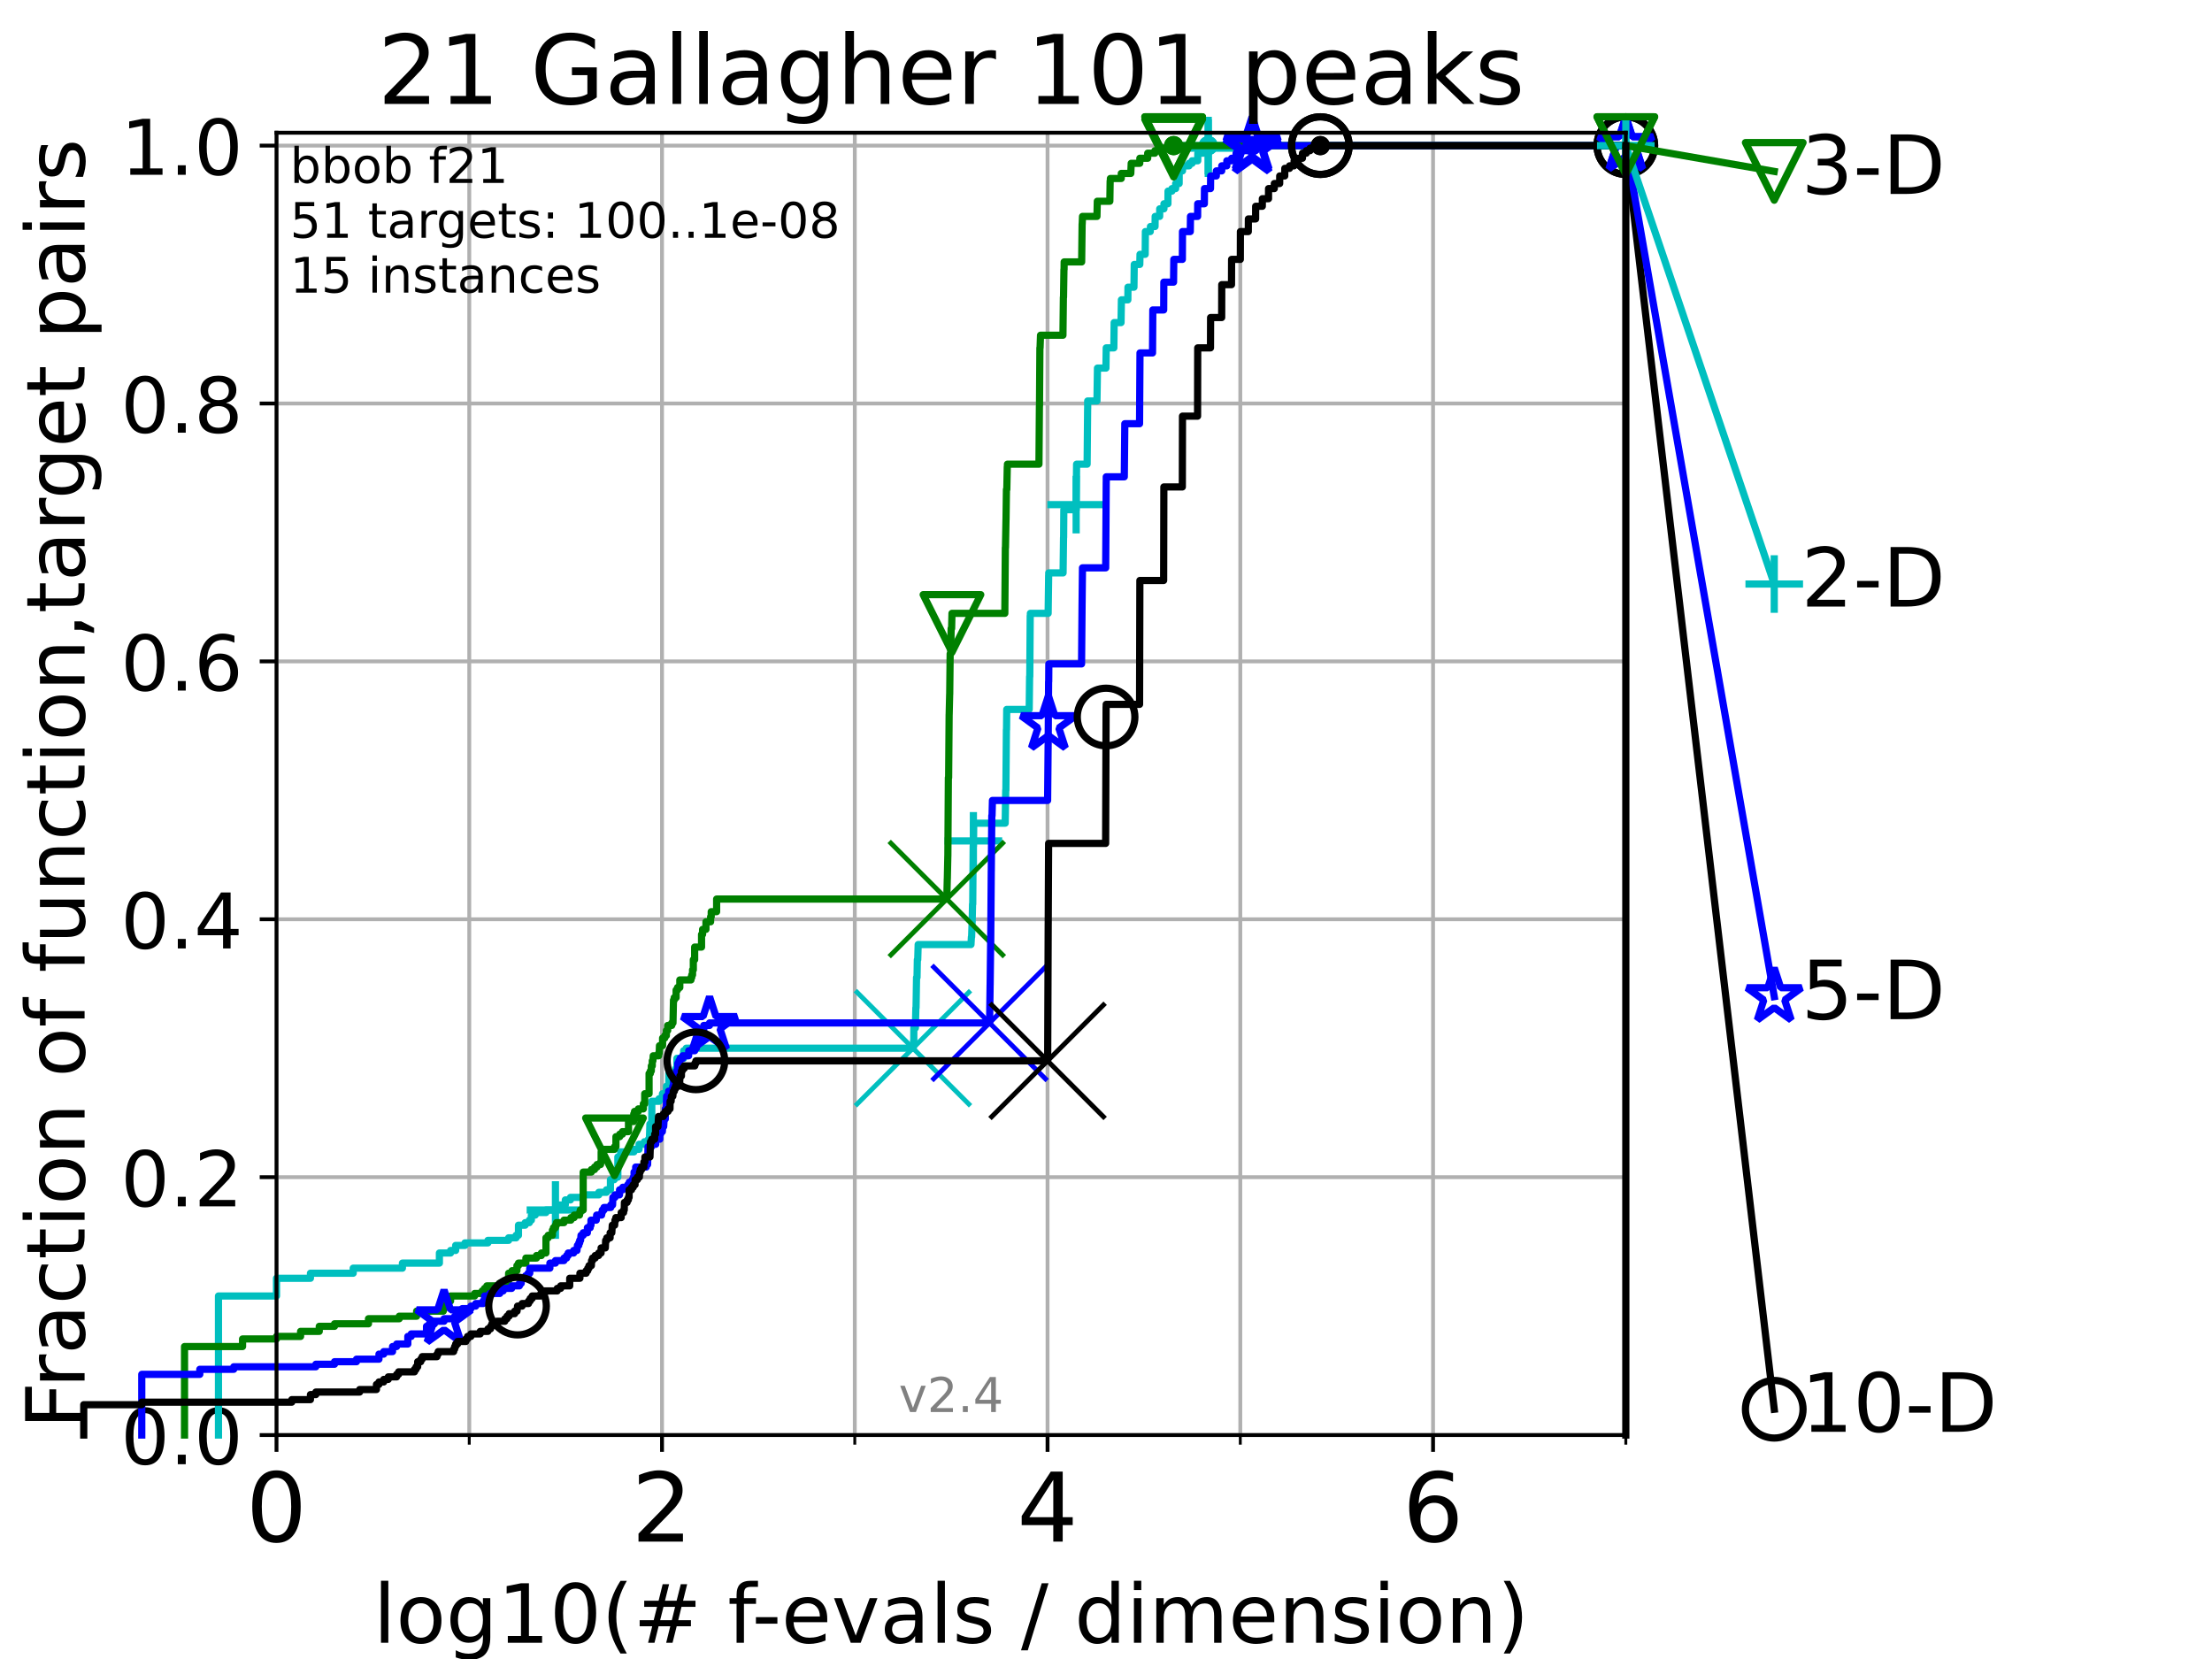 <?xml version="1.0" encoding="utf-8" standalone="no"?>
<!DOCTYPE svg PUBLIC "-//W3C//DTD SVG 1.1//EN"
  "http://www.w3.org/Graphics/SVG/1.1/DTD/svg11.dtd">
<!-- Created with matplotlib (https://matplotlib.org/) -->
<svg height="345.6pt" version="1.1" viewBox="0 0 460.8 345.6" width="460.8pt" xmlns="http://www.w3.org/2000/svg" xmlns:xlink="http://www.w3.org/1999/xlink">
 <defs>
  <style type="text/css">*{stroke-linecap:butt;stroke-linejoin:round;}</style>
 </defs>
 <g id="figure_1">
  <g id="patch_1">
   <path d="M 0 345.6 
L 460.8 345.6 
L 460.8 0 
L 0 0 
z
" style="fill:#ffffff;"/>
  </g>
  <g id="axes_1">
   <g id="patch_2">
    <path d="M 57.6 298.944 
L 338.688 298.944 
L 338.688 27.648 
L 57.6 27.648 
z
" style="fill:#ffffff;"/>
   </g>
   <g id="matplotlib.axis_1">
    <g id="xtick_1">
     <g id="line2d_1">
      <path clip-path="url(#p77b3aee78d)" d="M 57.6 298.944 
L 57.6 27.648 
" style="fill:none;stroke:#b0b0b0;stroke-linecap:square;stroke-width:0.8;"/>
     </g>
     <g id="line2d_2">
      <defs>
       <path d="M 0 0 
L 0 3.5 
" id="m6f7ce0f872" style="stroke:#000000;stroke-width:0.8;"/>
      </defs>
      <g>
       <use style="stroke:#000000;stroke-width:0.8;" x="57.6" xlink:href="#m6f7ce0f872" y="298.944"/>
      </g>
     </g>
     <g id="text_1">
      <!-- 0 -->
      <g transform="translate(51.237 321.141)scale(0.2 -0.2)">
       <defs>
        <path d="M 31.781 66.406 
Q 24.172 66.406 20.328 58.906 
Q 16.5 51.422 16.5 36.375 
Q 16.5 21.391 20.328 13.891 
Q 24.172 6.391 31.781 6.391 
Q 39.453 6.391 43.281 13.891 
Q 47.125 21.391 47.125 36.375 
Q 47.125 51.422 43.281 58.906 
Q 39.453 66.406 31.781 66.406 
z
M 31.781 74.219 
Q 44.047 74.219 50.516 64.516 
Q 56.984 54.828 56.984 36.375 
Q 56.984 17.969 50.516 8.266 
Q 44.047 -1.422 31.781 -1.422 
Q 19.531 -1.422 13.062 8.266 
Q 6.594 17.969 6.594 36.375 
Q 6.594 54.828 13.062 64.516 
Q 19.531 74.219 31.781 74.219 
z
" id="DejaVuSans-48"/>
       </defs>
       <use xlink:href="#DejaVuSans-48"/>
      </g>
     </g>
    </g>
    <g id="xtick_2">
     <g id="line2d_3">
      <path clip-path="url(#p77b3aee78d)" d="M 137.911 298.944 
L 137.911 27.648 
" style="fill:none;stroke:#b0b0b0;stroke-linecap:square;stroke-width:0.8;"/>
     </g>
     <g id="line2d_4">
      <g>
       <use style="stroke:#000000;stroke-width:0.8;" x="137.911" xlink:href="#m6f7ce0f872" y="298.944"/>
      </g>
     </g>
     <g id="text_2">
      <!-- 2 -->
      <g transform="translate(131.548 321.141)scale(0.2 -0.2)">
       <defs>
        <path d="M 19.188 8.297 
L 53.609 8.297 
L 53.609 0 
L 7.328 0 
L 7.328 8.297 
Q 12.938 14.109 22.625 23.891 
Q 32.328 33.688 34.812 36.531 
Q 39.547 41.844 41.422 45.531 
Q 43.312 49.219 43.312 52.781 
Q 43.312 58.594 39.234 62.25 
Q 35.156 65.922 28.609 65.922 
Q 23.969 65.922 18.812 64.312 
Q 13.672 62.703 7.812 59.422 
L 7.812 69.391 
Q 13.766 71.781 18.938 73 
Q 24.125 74.219 28.422 74.219 
Q 39.75 74.219 46.484 68.547 
Q 53.219 62.891 53.219 53.422 
Q 53.219 48.922 51.531 44.891 
Q 49.859 40.875 45.406 35.406 
Q 44.188 33.984 37.641 27.219 
Q 31.109 20.453 19.188 8.297 
z
" id="DejaVuSans-50"/>
       </defs>
       <use xlink:href="#DejaVuSans-50"/>
      </g>
     </g>
    </g>
    <g id="xtick_3">
     <g id="line2d_5">
      <path clip-path="url(#p77b3aee78d)" d="M 218.222 298.944 
L 218.222 27.648 
" style="fill:none;stroke:#b0b0b0;stroke-linecap:square;stroke-width:0.8;"/>
     </g>
     <g id="line2d_6">
      <g>
       <use style="stroke:#000000;stroke-width:0.8;" x="218.222" xlink:href="#m6f7ce0f872" y="298.944"/>
      </g>
     </g>
     <g id="text_3">
      <!-- 4 -->
      <g transform="translate(211.859 321.141)scale(0.2 -0.2)">
       <defs>
        <path d="M 37.797 64.312 
L 12.891 25.391 
L 37.797 25.391 
z
M 35.203 72.906 
L 47.609 72.906 
L 47.609 25.391 
L 58.016 25.391 
L 58.016 17.188 
L 47.609 17.188 
L 47.609 0 
L 37.797 0 
L 37.797 17.188 
L 4.891 17.188 
L 4.891 26.703 
z
" id="DejaVuSans-52"/>
       </defs>
       <use xlink:href="#DejaVuSans-52"/>
      </g>
     </g>
    </g>
    <g id="xtick_4">
     <g id="line2d_7">
      <path clip-path="url(#p77b3aee78d)" d="M 298.533 298.944 
L 298.533 27.648 
" style="fill:none;stroke:#b0b0b0;stroke-linecap:square;stroke-width:0.8;"/>
     </g>
     <g id="line2d_8">
      <g>
       <use style="stroke:#000000;stroke-width:0.8;" x="298.533" xlink:href="#m6f7ce0f872" y="298.944"/>
      </g>
     </g>
     <g id="text_4">
      <!-- 6 -->
      <g transform="translate(292.17 321.141)scale(0.2 -0.2)">
       <defs>
        <path d="M 33.016 40.375 
Q 26.375 40.375 22.484 35.828 
Q 18.609 31.297 18.609 23.391 
Q 18.609 15.531 22.484 10.953 
Q 26.375 6.391 33.016 6.391 
Q 39.656 6.391 43.531 10.953 
Q 47.406 15.531 47.406 23.391 
Q 47.406 31.297 43.531 35.828 
Q 39.656 40.375 33.016 40.375 
z
M 52.594 71.297 
L 52.594 62.312 
Q 48.875 64.062 45.094 64.984 
Q 41.312 65.922 37.594 65.922 
Q 27.828 65.922 22.672 59.328 
Q 17.531 52.734 16.797 39.406 
Q 19.672 43.656 24.016 45.922 
Q 28.375 48.188 33.594 48.188 
Q 44.578 48.188 50.953 41.516 
Q 57.328 34.859 57.328 23.391 
Q 57.328 12.156 50.688 5.359 
Q 44.047 -1.422 33.016 -1.422 
Q 20.359 -1.422 13.672 8.266 
Q 6.984 17.969 6.984 36.375 
Q 6.984 53.656 15.188 63.938 
Q 23.391 74.219 37.203 74.219 
Q 40.922 74.219 44.703 73.484 
Q 48.484 72.75 52.594 71.297 
z
" id="DejaVuSans-54"/>
       </defs>
       <use xlink:href="#DejaVuSans-54"/>
      </g>
     </g>
    </g>
    <g id="xtick_5">
     <g id="line2d_9">
      <path clip-path="url(#p77b3aee78d)" d="M 97.755 298.944 
L 97.755 27.648 
" style="fill:none;stroke:#b0b0b0;stroke-linecap:square;stroke-width:0.8;"/>
     </g>
     <g id="line2d_10">
      <defs>
       <path d="M 0 0 
L 0 2 
" id="m0e231c589f" style="stroke:#000000;stroke-width:0.6;"/>
      </defs>
      <g>
       <use style="stroke:#000000;stroke-width:0.6;" x="97.755" xlink:href="#m0e231c589f" y="298.944"/>
      </g>
     </g>
    </g>
    <g id="xtick_6">
     <g id="line2d_11">
      <path clip-path="url(#p77b3aee78d)" d="M 178.066 298.944 
L 178.066 27.648 
" style="fill:none;stroke:#b0b0b0;stroke-linecap:square;stroke-width:0.8;"/>
     </g>
     <g id="line2d_12">
      <g>
       <use style="stroke:#000000;stroke-width:0.6;" x="178.066" xlink:href="#m0e231c589f" y="298.944"/>
      </g>
     </g>
    </g>
    <g id="xtick_7">
     <g id="line2d_13">
      <path clip-path="url(#p77b3aee78d)" d="M 258.377 298.944 
L 258.377 27.648 
" style="fill:none;stroke:#b0b0b0;stroke-linecap:square;stroke-width:0.8;"/>
     </g>
     <g id="line2d_14">
      <g>
       <use style="stroke:#000000;stroke-width:0.6;" x="258.377" xlink:href="#m0e231c589f" y="298.944"/>
      </g>
     </g>
    </g>
    <g id="xtick_8">
     <g id="line2d_15">
      <path clip-path="url(#p77b3aee78d)" d="M 338.688 298.944 
L 338.688 27.648 
" style="fill:none;stroke:#b0b0b0;stroke-linecap:square;stroke-width:0.8;"/>
     </g>
     <g id="line2d_16">
      <g>
       <use style="stroke:#000000;stroke-width:0.6;" x="338.688" xlink:href="#m0e231c589f" y="298.944"/>
      </g>
     </g>
    </g>
    <g id="text_5">
     <!-- log10(# f-evals / dimension) -->
     <g transform="translate(77.764 342.218)scale(0.17 -0.17)">
      <defs>
       <path d="M 9.422 75.984 
L 18.406 75.984 
L 18.406 0 
L 9.422 0 
z
" id="DejaVuSans-108"/>
       <path d="M 30.609 48.391 
Q 23.391 48.391 19.188 42.75 
Q 14.984 37.109 14.984 27.297 
Q 14.984 17.484 19.156 11.844 
Q 23.344 6.203 30.609 6.203 
Q 37.797 6.203 41.984 11.859 
Q 46.188 17.531 46.188 27.297 
Q 46.188 37.016 41.984 42.703 
Q 37.797 48.391 30.609 48.391 
z
M 30.609 56 
Q 42.328 56 49.016 48.375 
Q 55.719 40.766 55.719 27.297 
Q 55.719 13.875 49.016 6.219 
Q 42.328 -1.422 30.609 -1.422 
Q 18.844 -1.422 12.172 6.219 
Q 5.516 13.875 5.516 27.297 
Q 5.516 40.766 12.172 48.375 
Q 18.844 56 30.609 56 
z
" id="DejaVuSans-111"/>
       <path d="M 45.406 27.984 
Q 45.406 37.75 41.375 43.109 
Q 37.359 48.484 30.078 48.484 
Q 22.859 48.484 18.828 43.109 
Q 14.797 37.75 14.797 27.984 
Q 14.797 18.266 18.828 12.891 
Q 22.859 7.516 30.078 7.516 
Q 37.359 7.516 41.375 12.891 
Q 45.406 18.266 45.406 27.984 
z
M 54.391 6.781 
Q 54.391 -7.172 48.188 -13.984 
Q 42 -20.797 29.203 -20.797 
Q 24.469 -20.797 20.266 -20.094 
Q 16.062 -19.391 12.109 -17.922 
L 12.109 -9.188 
Q 16.062 -11.328 19.922 -12.344 
Q 23.781 -13.375 27.781 -13.375 
Q 36.625 -13.375 41.016 -8.766 
Q 45.406 -4.156 45.406 5.172 
L 45.406 9.625 
Q 42.625 4.781 38.281 2.391 
Q 33.938 0 27.875 0 
Q 17.828 0 11.672 7.656 
Q 5.516 15.328 5.516 27.984 
Q 5.516 40.672 11.672 48.328 
Q 17.828 56 27.875 56 
Q 33.938 56 38.281 53.609 
Q 42.625 51.219 45.406 46.391 
L 45.406 54.688 
L 54.391 54.688 
z
" id="DejaVuSans-103"/>
       <path d="M 12.406 8.297 
L 28.516 8.297 
L 28.516 63.922 
L 10.984 60.406 
L 10.984 69.391 
L 28.422 72.906 
L 38.281 72.906 
L 38.281 8.297 
L 54.391 8.297 
L 54.391 0 
L 12.406 0 
z
" id="DejaVuSans-49"/>
       <path d="M 31 75.875 
Q 24.469 64.656 21.281 53.656 
Q 18.109 42.672 18.109 31.391 
Q 18.109 20.125 21.312 9.062 
Q 24.516 -2 31 -13.188 
L 23.188 -13.188 
Q 15.875 -1.703 12.234 9.375 
Q 8.594 20.453 8.594 31.391 
Q 8.594 42.281 12.203 53.312 
Q 15.828 64.359 23.188 75.875 
z
" id="DejaVuSans-40"/>
       <path d="M 51.125 44 
L 36.922 44 
L 32.812 27.688 
L 47.125 27.688 
z
M 43.797 71.781 
L 38.719 51.516 
L 52.984 51.516 
L 58.109 71.781 
L 65.922 71.781 
L 60.891 51.516 
L 76.125 51.516 
L 76.125 44 
L 58.984 44 
L 54.984 27.688 
L 70.516 27.688 
L 70.516 20.219 
L 53.078 20.219 
L 48 0 
L 40.188 0 
L 45.219 20.219 
L 30.906 20.219 
L 25.875 0 
L 18.016 0 
L 23.094 20.219 
L 7.719 20.219 
L 7.719 27.688 
L 24.906 27.688 
L 29 44 
L 13.281 44 
L 13.281 51.516 
L 30.906 51.516 
L 35.891 71.781 
z
" id="DejaVuSans-35"/>
       <path id="DejaVuSans-32"/>
       <path d="M 37.109 75.984 
L 37.109 68.5 
L 28.516 68.5 
Q 23.688 68.5 21.797 66.547 
Q 19.922 64.594 19.922 59.516 
L 19.922 54.688 
L 34.719 54.688 
L 34.719 47.703 
L 19.922 47.703 
L 19.922 0 
L 10.891 0 
L 10.891 47.703 
L 2.297 47.703 
L 2.297 54.688 
L 10.891 54.688 
L 10.891 58.5 
Q 10.891 67.625 15.141 71.797 
Q 19.391 75.984 28.609 75.984 
z
" id="DejaVuSans-102"/>
       <path d="M 4.891 31.391 
L 31.203 31.391 
L 31.203 23.391 
L 4.891 23.391 
z
" id="DejaVuSans-45"/>
       <path d="M 56.203 29.594 
L 56.203 25.203 
L 14.891 25.203 
Q 15.484 15.922 20.484 11.062 
Q 25.484 6.203 34.422 6.203 
Q 39.594 6.203 44.453 7.469 
Q 49.312 8.734 54.109 11.281 
L 54.109 2.781 
Q 49.266 0.734 44.188 -0.344 
Q 39.109 -1.422 33.891 -1.422 
Q 20.797 -1.422 13.156 6.188 
Q 5.516 13.812 5.516 26.812 
Q 5.516 40.234 12.766 48.109 
Q 20.016 56 32.328 56 
Q 43.359 56 49.781 48.891 
Q 56.203 41.797 56.203 29.594 
z
M 47.219 32.234 
Q 47.125 39.594 43.094 43.984 
Q 39.062 48.391 32.422 48.391 
Q 24.906 48.391 20.391 44.141 
Q 15.875 39.891 15.188 32.172 
z
" id="DejaVuSans-101"/>
       <path d="M 2.984 54.688 
L 12.5 54.688 
L 29.594 8.797 
L 46.688 54.688 
L 56.203 54.688 
L 35.688 0 
L 23.484 0 
z
" id="DejaVuSans-118"/>
       <path d="M 34.281 27.484 
Q 23.391 27.484 19.188 25 
Q 14.984 22.516 14.984 16.5 
Q 14.984 11.719 18.141 8.906 
Q 21.297 6.109 26.703 6.109 
Q 34.188 6.109 38.703 11.406 
Q 43.219 16.703 43.219 25.484 
L 43.219 27.484 
z
M 52.203 31.203 
L 52.203 0 
L 43.219 0 
L 43.219 8.297 
Q 40.141 3.328 35.547 0.953 
Q 30.953 -1.422 24.312 -1.422 
Q 15.922 -1.422 10.953 3.297 
Q 6 8.016 6 15.922 
Q 6 25.141 12.172 29.828 
Q 18.359 34.516 30.609 34.516 
L 43.219 34.516 
L 43.219 35.406 
Q 43.219 41.609 39.141 45 
Q 35.062 48.391 27.688 48.391 
Q 23 48.391 18.547 47.266 
Q 14.109 46.141 10.016 43.891 
L 10.016 52.203 
Q 14.938 54.109 19.578 55.047 
Q 24.219 56 28.609 56 
Q 40.484 56 46.344 49.844 
Q 52.203 43.703 52.203 31.203 
z
" id="DejaVuSans-97"/>
       <path d="M 44.281 53.078 
L 44.281 44.578 
Q 40.484 46.531 36.375 47.5 
Q 32.281 48.484 27.875 48.484 
Q 21.188 48.484 17.844 46.438 
Q 14.5 44.391 14.5 40.281 
Q 14.5 37.156 16.891 35.375 
Q 19.281 33.594 26.516 31.984 
L 29.594 31.297 
Q 39.156 29.25 43.188 25.516 
Q 47.219 21.781 47.219 15.094 
Q 47.219 7.469 41.188 3.016 
Q 35.156 -1.422 24.609 -1.422 
Q 20.219 -1.422 15.453 -0.562 
Q 10.688 0.297 5.422 2 
L 5.422 11.281 
Q 10.406 8.688 15.234 7.391 
Q 20.062 6.109 24.812 6.109 
Q 31.156 6.109 34.562 8.281 
Q 37.984 10.453 37.984 14.406 
Q 37.984 18.062 35.516 20.016 
Q 33.062 21.969 24.703 23.781 
L 21.578 24.516 
Q 13.234 26.266 9.516 29.906 
Q 5.812 33.547 5.812 39.891 
Q 5.812 47.609 11.281 51.797 
Q 16.75 56 26.812 56 
Q 31.781 56 36.172 55.266 
Q 40.578 54.547 44.281 53.078 
z
" id="DejaVuSans-115"/>
       <path d="M 25.391 72.906 
L 33.688 72.906 
L 8.297 -9.281 
L 0 -9.281 
z
" id="DejaVuSans-47"/>
       <path d="M 45.406 46.391 
L 45.406 75.984 
L 54.391 75.984 
L 54.391 0 
L 45.406 0 
L 45.406 8.203 
Q 42.578 3.328 38.25 0.953 
Q 33.938 -1.422 27.875 -1.422 
Q 17.969 -1.422 11.734 6.484 
Q 5.516 14.406 5.516 27.297 
Q 5.516 40.188 11.734 48.094 
Q 17.969 56 27.875 56 
Q 33.938 56 38.25 53.625 
Q 42.578 51.266 45.406 46.391 
z
M 14.797 27.297 
Q 14.797 17.391 18.875 11.75 
Q 22.953 6.109 30.078 6.109 
Q 37.203 6.109 41.297 11.75 
Q 45.406 17.391 45.406 27.297 
Q 45.406 37.203 41.297 42.844 
Q 37.203 48.484 30.078 48.484 
Q 22.953 48.484 18.875 42.844 
Q 14.797 37.203 14.797 27.297 
z
" id="DejaVuSans-100"/>
       <path d="M 9.422 54.688 
L 18.406 54.688 
L 18.406 0 
L 9.422 0 
z
M 9.422 75.984 
L 18.406 75.984 
L 18.406 64.594 
L 9.422 64.594 
z
" id="DejaVuSans-105"/>
       <path d="M 52 44.188 
Q 55.375 50.25 60.062 53.125 
Q 64.75 56 71.094 56 
Q 79.641 56 84.281 50.016 
Q 88.922 44.047 88.922 33.016 
L 88.922 0 
L 79.891 0 
L 79.891 32.719 
Q 79.891 40.578 77.094 44.375 
Q 74.312 48.188 68.609 48.188 
Q 61.625 48.188 57.562 43.547 
Q 53.516 38.922 53.516 30.906 
L 53.516 0 
L 44.484 0 
L 44.484 32.719 
Q 44.484 40.625 41.703 44.406 
Q 38.922 48.188 33.109 48.188 
Q 26.219 48.188 22.156 43.531 
Q 18.109 38.875 18.109 30.906 
L 18.109 0 
L 9.078 0 
L 9.078 54.688 
L 18.109 54.688 
L 18.109 46.188 
Q 21.188 51.219 25.484 53.609 
Q 29.781 56 35.688 56 
Q 41.656 56 45.828 52.969 
Q 50 49.953 52 44.188 
z
" id="DejaVuSans-109"/>
       <path d="M 54.891 33.016 
L 54.891 0 
L 45.906 0 
L 45.906 32.719 
Q 45.906 40.484 42.875 44.328 
Q 39.844 48.188 33.797 48.188 
Q 26.516 48.188 22.312 43.547 
Q 18.109 38.922 18.109 30.906 
L 18.109 0 
L 9.078 0 
L 9.078 54.688 
L 18.109 54.688 
L 18.109 46.188 
Q 21.344 51.125 25.703 53.562 
Q 30.078 56 35.797 56 
Q 45.219 56 50.047 50.172 
Q 54.891 44.344 54.891 33.016 
z
" id="DejaVuSans-110"/>
       <path d="M 8.016 75.875 
L 15.828 75.875 
Q 23.141 64.359 26.781 53.312 
Q 30.422 42.281 30.422 31.391 
Q 30.422 20.453 26.781 9.375 
Q 23.141 -1.703 15.828 -13.188 
L 8.016 -13.188 
Q 14.5 -2 17.703 9.062 
Q 20.906 20.125 20.906 31.391 
Q 20.906 42.672 17.703 53.656 
Q 14.5 64.656 8.016 75.875 
z
" id="DejaVuSans-41"/>
      </defs>
      <use xlink:href="#DejaVuSans-108"/>
      <use x="27.783" xlink:href="#DejaVuSans-111"/>
      <use x="88.965" xlink:href="#DejaVuSans-103"/>
      <use x="152.441" xlink:href="#DejaVuSans-49"/>
      <use x="216.064" xlink:href="#DejaVuSans-48"/>
      <use x="279.688" xlink:href="#DejaVuSans-40"/>
      <use x="318.701" xlink:href="#DejaVuSans-35"/>
      <use x="402.49" xlink:href="#DejaVuSans-32"/>
      <use x="434.277" xlink:href="#DejaVuSans-102"/>
      <use x="463.982" xlink:href="#DejaVuSans-45"/>
      <use x="500.066" xlink:href="#DejaVuSans-101"/>
      <use x="561.59" xlink:href="#DejaVuSans-118"/>
      <use x="620.77" xlink:href="#DejaVuSans-97"/>
      <use x="682.049" xlink:href="#DejaVuSans-108"/>
      <use x="709.832" xlink:href="#DejaVuSans-115"/>
      <use x="761.932" xlink:href="#DejaVuSans-32"/>
      <use x="793.719" xlink:href="#DejaVuSans-47"/>
      <use x="827.41" xlink:href="#DejaVuSans-32"/>
      <use x="859.197" xlink:href="#DejaVuSans-100"/>
      <use x="922.674" xlink:href="#DejaVuSans-105"/>
      <use x="950.457" xlink:href="#DejaVuSans-109"/>
      <use x="1047.869" xlink:href="#DejaVuSans-101"/>
      <use x="1109.393" xlink:href="#DejaVuSans-110"/>
      <use x="1172.771" xlink:href="#DejaVuSans-115"/>
      <use x="1224.871" xlink:href="#DejaVuSans-105"/>
      <use x="1252.654" xlink:href="#DejaVuSans-111"/>
      <use x="1313.836" xlink:href="#DejaVuSans-110"/>
      <use x="1377.215" xlink:href="#DejaVuSans-41"/>
     </g>
    </g>
   </g>
   <g id="matplotlib.axis_2">
    <g id="ytick_1">
     <g id="line2d_17">
      <path clip-path="url(#p77b3aee78d)" d="M 57.6 298.944 
L 338.688 298.944 
" style="fill:none;stroke:#b0b0b0;stroke-linecap:square;stroke-width:0.8;"/>
     </g>
     <g id="line2d_18">
      <defs>
       <path d="M 0 0 
L -3.5 0 
" id="m6676899f10" style="stroke:#000000;stroke-width:0.8;"/>
      </defs>
      <g>
       <use style="stroke:#000000;stroke-width:0.8;" x="57.6" xlink:href="#m6676899f10" y="298.944"/>
      </g>
     </g>
     <g id="text_6">
      <!-- 0.0 -->
      <g transform="translate(25.155 305.023)scale(0.16 -0.16)">
       <defs>
        <path d="M 10.688 12.406 
L 21 12.406 
L 21 0 
L 10.688 0 
z
" id="DejaVuSans-46"/>
       </defs>
       <use xlink:href="#DejaVuSans-48"/>
       <use x="63.623" xlink:href="#DejaVuSans-46"/>
       <use x="95.41" xlink:href="#DejaVuSans-48"/>
      </g>
     </g>
    </g>
    <g id="ytick_2">
     <g id="line2d_19">
      <path clip-path="url(#p77b3aee78d)" d="M 57.6 245.222 
L 338.688 245.222 
" style="fill:none;stroke:#b0b0b0;stroke-linecap:square;stroke-width:0.8;"/>
     </g>
     <g id="line2d_20">
      <g>
       <use style="stroke:#000000;stroke-width:0.8;" x="57.6" xlink:href="#m6676899f10" y="245.222"/>
      </g>
     </g>
     <g id="text_7">
      <!-- 0.2 -->
      <g transform="translate(25.155 251.301)scale(0.16 -0.16)">
       <use xlink:href="#DejaVuSans-48"/>
       <use x="63.623" xlink:href="#DejaVuSans-46"/>
       <use x="95.41" xlink:href="#DejaVuSans-50"/>
      </g>
     </g>
    </g>
    <g id="ytick_3">
     <g id="line2d_21">
      <path clip-path="url(#p77b3aee78d)" d="M 57.6 191.5 
L 338.688 191.5 
" style="fill:none;stroke:#b0b0b0;stroke-linecap:square;stroke-width:0.8;"/>
     </g>
     <g id="line2d_22">
      <g>
       <use style="stroke:#000000;stroke-width:0.8;" x="57.6" xlink:href="#m6676899f10" y="191.5"/>
      </g>
     </g>
     <g id="text_8">
      <!-- 0.4 -->
      <g transform="translate(25.155 197.579)scale(0.16 -0.16)">
       <use xlink:href="#DejaVuSans-48"/>
       <use x="63.623" xlink:href="#DejaVuSans-46"/>
       <use x="95.41" xlink:href="#DejaVuSans-52"/>
      </g>
     </g>
    </g>
    <g id="ytick_4">
     <g id="line2d_23">
      <path clip-path="url(#p77b3aee78d)" d="M 57.6 137.778 
L 338.688 137.778 
" style="fill:none;stroke:#b0b0b0;stroke-linecap:square;stroke-width:0.8;"/>
     </g>
     <g id="line2d_24">
      <g>
       <use style="stroke:#000000;stroke-width:0.8;" x="57.6" xlink:href="#m6676899f10" y="137.778"/>
      </g>
     </g>
     <g id="text_9">
      <!-- 0.6 -->
      <g transform="translate(25.155 143.857)scale(0.16 -0.16)">
       <use xlink:href="#DejaVuSans-48"/>
       <use x="63.623" xlink:href="#DejaVuSans-46"/>
       <use x="95.41" xlink:href="#DejaVuSans-54"/>
      </g>
     </g>
    </g>
    <g id="ytick_5">
     <g id="line2d_25">
      <path clip-path="url(#p77b3aee78d)" d="M 57.6 84.056 
L 338.688 84.056 
" style="fill:none;stroke:#b0b0b0;stroke-linecap:square;stroke-width:0.8;"/>
     </g>
     <g id="line2d_26">
      <g>
       <use style="stroke:#000000;stroke-width:0.8;" x="57.6" xlink:href="#m6676899f10" y="84.056"/>
      </g>
     </g>
     <g id="text_10">
      <!-- 0.8 -->
      <g transform="translate(25.155 90.135)scale(0.16 -0.16)">
       <defs>
        <path d="M 31.781 34.625 
Q 24.75 34.625 20.719 30.859 
Q 16.703 27.094 16.703 20.516 
Q 16.703 13.922 20.719 10.156 
Q 24.75 6.391 31.781 6.391 
Q 38.812 6.391 42.859 10.172 
Q 46.922 13.969 46.922 20.516 
Q 46.922 27.094 42.891 30.859 
Q 38.875 34.625 31.781 34.625 
z
M 21.922 38.812 
Q 15.578 40.375 12.031 44.719 
Q 8.5 49.078 8.5 55.328 
Q 8.5 64.062 14.719 69.141 
Q 20.953 74.219 31.781 74.219 
Q 42.672 74.219 48.875 69.141 
Q 55.078 64.062 55.078 55.328 
Q 55.078 49.078 51.531 44.719 
Q 48 40.375 41.703 38.812 
Q 48.828 37.156 52.797 32.312 
Q 56.781 27.484 56.781 20.516 
Q 56.781 9.906 50.312 4.234 
Q 43.844 -1.422 31.781 -1.422 
Q 19.734 -1.422 13.25 4.234 
Q 6.781 9.906 6.781 20.516 
Q 6.781 27.484 10.781 32.312 
Q 14.797 37.156 21.922 38.812 
z
M 18.312 54.391 
Q 18.312 48.734 21.844 45.562 
Q 25.391 42.391 31.781 42.391 
Q 38.141 42.391 41.719 45.562 
Q 45.312 48.734 45.312 54.391 
Q 45.312 60.062 41.719 63.234 
Q 38.141 66.406 31.781 66.406 
Q 25.391 66.406 21.844 63.234 
Q 18.312 60.062 18.312 54.391 
z
" id="DejaVuSans-56"/>
       </defs>
       <use xlink:href="#DejaVuSans-48"/>
       <use x="63.623" xlink:href="#DejaVuSans-46"/>
       <use x="95.41" xlink:href="#DejaVuSans-56"/>
      </g>
     </g>
    </g>
    <g id="ytick_6">
     <g id="line2d_27">
      <path clip-path="url(#p77b3aee78d)" d="M 57.6 30.334 
L 338.688 30.334 
" style="fill:none;stroke:#b0b0b0;stroke-linecap:square;stroke-width:0.8;"/>
     </g>
     <g id="line2d_28">
      <g>
       <use style="stroke:#000000;stroke-width:0.8;" x="57.6" xlink:href="#m6676899f10" y="30.334"/>
      </g>
     </g>
     <g id="text_11">
      <!-- 1.0 -->
      <g transform="translate(25.155 36.413)scale(0.16 -0.16)">
       <use xlink:href="#DejaVuSans-49"/>
       <use x="63.623" xlink:href="#DejaVuSans-46"/>
       <use x="95.41" xlink:href="#DejaVuSans-48"/>
      </g>
     </g>
    </g>
    <g id="text_12">
     <!-- Fraction of function,target pairs -->
     <g transform="translate(17.62 297.681)rotate(-90)scale(0.17 -0.17)">
      <defs>
       <path d="M 9.812 72.906 
L 51.703 72.906 
L 51.703 64.594 
L 19.672 64.594 
L 19.672 43.109 
L 48.578 43.109 
L 48.578 34.812 
L 19.672 34.812 
L 19.672 0 
L 9.812 0 
z
" id="DejaVuSans-70"/>
       <path d="M 41.109 46.297 
Q 39.594 47.172 37.812 47.578 
Q 36.031 48 33.891 48 
Q 26.266 48 22.188 43.047 
Q 18.109 38.094 18.109 28.812 
L 18.109 0 
L 9.078 0 
L 9.078 54.688 
L 18.109 54.688 
L 18.109 46.188 
Q 20.953 51.172 25.484 53.578 
Q 30.031 56 36.531 56 
Q 37.453 56 38.578 55.875 
Q 39.703 55.766 41.062 55.516 
z
" id="DejaVuSans-114"/>
       <path d="M 48.781 52.594 
L 48.781 44.188 
Q 44.969 46.297 41.141 47.344 
Q 37.312 48.391 33.406 48.391 
Q 24.656 48.391 19.812 42.844 
Q 14.984 37.312 14.984 27.297 
Q 14.984 17.281 19.812 11.734 
Q 24.656 6.203 33.406 6.203 
Q 37.312 6.203 41.141 7.25 
Q 44.969 8.297 48.781 10.406 
L 48.781 2.094 
Q 45.016 0.344 40.984 -0.531 
Q 36.969 -1.422 32.422 -1.422 
Q 20.062 -1.422 12.781 6.344 
Q 5.516 14.109 5.516 27.297 
Q 5.516 40.672 12.859 48.328 
Q 20.219 56 33.016 56 
Q 37.156 56 41.109 55.141 
Q 45.062 54.297 48.781 52.594 
z
" id="DejaVuSans-99"/>
       <path d="M 18.312 70.219 
L 18.312 54.688 
L 36.812 54.688 
L 36.812 47.703 
L 18.312 47.703 
L 18.312 18.016 
Q 18.312 11.328 20.141 9.422 
Q 21.969 7.516 27.594 7.516 
L 36.812 7.516 
L 36.812 0 
L 27.594 0 
Q 17.188 0 13.234 3.875 
Q 9.281 7.766 9.281 18.016 
L 9.281 47.703 
L 2.688 47.703 
L 2.688 54.688 
L 9.281 54.688 
L 9.281 70.219 
z
" id="DejaVuSans-116"/>
       <path d="M 8.5 21.578 
L 8.5 54.688 
L 17.484 54.688 
L 17.484 21.922 
Q 17.484 14.156 20.5 10.266 
Q 23.531 6.391 29.594 6.391 
Q 36.859 6.391 41.078 11.031 
Q 45.312 15.672 45.312 23.688 
L 45.312 54.688 
L 54.297 54.688 
L 54.297 0 
L 45.312 0 
L 45.312 8.406 
Q 42.047 3.422 37.719 1 
Q 33.406 -1.422 27.688 -1.422 
Q 18.266 -1.422 13.375 4.438 
Q 8.5 10.297 8.5 21.578 
z
M 31.109 56 
z
" id="DejaVuSans-117"/>
       <path d="M 11.719 12.406 
L 22.016 12.406 
L 22.016 4 
L 14.016 -11.625 
L 7.719 -11.625 
L 11.719 4 
z
" id="DejaVuSans-44"/>
       <path d="M 18.109 8.203 
L 18.109 -20.797 
L 9.078 -20.797 
L 9.078 54.688 
L 18.109 54.688 
L 18.109 46.391 
Q 20.953 51.266 25.266 53.625 
Q 29.594 56 35.594 56 
Q 45.562 56 51.781 48.094 
Q 58.016 40.188 58.016 27.297 
Q 58.016 14.406 51.781 6.484 
Q 45.562 -1.422 35.594 -1.422 
Q 29.594 -1.422 25.266 0.953 
Q 20.953 3.328 18.109 8.203 
z
M 48.688 27.297 
Q 48.688 37.203 44.609 42.844 
Q 40.531 48.484 33.406 48.484 
Q 26.266 48.484 22.188 42.844 
Q 18.109 37.203 18.109 27.297 
Q 18.109 17.391 22.188 11.75 
Q 26.266 6.109 33.406 6.109 
Q 40.531 6.109 44.609 11.75 
Q 48.688 17.391 48.688 27.297 
z
" id="DejaVuSans-112"/>
      </defs>
      <use xlink:href="#DejaVuSans-70"/>
      <use x="50.27" xlink:href="#DejaVuSans-114"/>
      <use x="91.383" xlink:href="#DejaVuSans-97"/>
      <use x="152.662" xlink:href="#DejaVuSans-99"/>
      <use x="207.643" xlink:href="#DejaVuSans-116"/>
      <use x="246.852" xlink:href="#DejaVuSans-105"/>
      <use x="274.635" xlink:href="#DejaVuSans-111"/>
      <use x="335.816" xlink:href="#DejaVuSans-110"/>
      <use x="399.195" xlink:href="#DejaVuSans-32"/>
      <use x="430.982" xlink:href="#DejaVuSans-111"/>
      <use x="492.164" xlink:href="#DejaVuSans-102"/>
      <use x="527.369" xlink:href="#DejaVuSans-32"/>
      <use x="559.156" xlink:href="#DejaVuSans-102"/>
      <use x="594.361" xlink:href="#DejaVuSans-117"/>
      <use x="657.74" xlink:href="#DejaVuSans-110"/>
      <use x="721.119" xlink:href="#DejaVuSans-99"/>
      <use x="776.1" xlink:href="#DejaVuSans-116"/>
      <use x="815.309" xlink:href="#DejaVuSans-105"/>
      <use x="843.092" xlink:href="#DejaVuSans-111"/>
      <use x="904.273" xlink:href="#DejaVuSans-110"/>
      <use x="967.652" xlink:href="#DejaVuSans-44"/>
      <use x="999.439" xlink:href="#DejaVuSans-116"/>
      <use x="1038.648" xlink:href="#DejaVuSans-97"/>
      <use x="1099.928" xlink:href="#DejaVuSans-114"/>
      <use x="1139.291" xlink:href="#DejaVuSans-103"/>
      <use x="1202.768" xlink:href="#DejaVuSans-101"/>
      <use x="1264.291" xlink:href="#DejaVuSans-116"/>
      <use x="1303.5" xlink:href="#DejaVuSans-32"/>
      <use x="1335.287" xlink:href="#DejaVuSans-112"/>
      <use x="1398.764" xlink:href="#DejaVuSans-97"/>
      <use x="1460.043" xlink:href="#DejaVuSans-105"/>
      <use x="1487.826" xlink:href="#DejaVuSans-114"/>
      <use x="1528.939" xlink:href="#DejaVuSans-115"/>
     </g>
    </g>
   </g>
   <g id="line2d_29">
    <defs>
     <path d="M 0 1.5 
C 0.398 1.5 0.779 1.342 1.061 1.061 
C 1.342 0.779 1.5 0.398 1.5 0 
C 1.5 -0.398 1.342 -0.779 1.061 -1.061 
C 0.779 -1.342 0.398 -1.5 0 -1.5 
C -0.398 -1.5 -0.779 -1.342 -1.061 -1.061 
C -1.342 -0.779 -1.5 -0.398 -1.5 0 
C -1.5 0.398 -1.342 0.779 -1.061 1.061 
C -0.779 1.342 -0.398 1.5 0 1.5 
z
" id="mea952e670b" style="stroke:#00bfbf;"/>
    </defs>
    <g>
     <use style="fill:#00bfbf;stroke:#00bfbf;" x="251.7" xlink:href="#mea952e670b" y="30.334"/>
     <use style="fill:#00bfbf;stroke:#00bfbf;" x="251.7" xlink:href="#mea952e670b" y="30.334"/>
    </g>
   </g>
   <g id="line2d_30">
    <path d="M 45.512 298.944 
L 45.512 269.976 
L 57.6 269.976 
L 57.6 266.289 
L 64.671 266.289 
L 64.671 265.236 
L 73.579 265.236 
L 73.579 264.183 
L 83.83 264.183 
L 83.83 263.129 
L 91.535 263.129 
L 91.535 261.023 
L 93.864 261.023 
L 93.864 260.496 
L 94.921 260.496 
L 94.921 259.443 
L 96.861 259.443 
L 96.861 258.916 
L 101.647 258.916 
L 101.647 258.389 
L 105.952 258.389 
L 105.952 257.862 
L 107.515 257.862 
L 107.515 257.336 
L 108.006 257.336 
L 108.006 255.229 
L 109.402 255.229 
L 109.402 254.702 
L 110.274 254.702 
L 110.274 254.176 
L 110.694 254.176 
L 110.694 253.122 
L 111.506 253.122 
L 111.506 252.596 
L 113.735 252.596 
L 113.735 252.069 
L 115.711 252.069 
L 115.711 251.542 
L 116.323 251.542 
L 116.323 251.016 
L 117.765 251.016 
L 117.765 249.962 
L 118.839 249.962 
L 118.839 249.436 
L 121.49 249.436 
L 121.49 248.909 
L 124.744 248.909 
L 124.744 248.382 
L 126.338 248.382 
L 126.338 247.855 
L 127.165 247.855 
L 127.165 245.749 
L 127.954 245.749 
L 127.954 245.222 
L 128.709 245.222 
L 128.709 241.009 
L 129.291 241.009 
L 129.291 239.955 
L 132.06 239.955 
L 132.06 239.428 
L 133.125 239.428 
L 133.125 238.375 
L 134.236 238.375 
L 134.236 237.848 
L 135.077 237.848 
L 135.077 237.322 
L 135.281 237.322 
L 135.382 234.162 
L 135.78 234.162 
L 135.78 229.421 
L 137.29 229.421 
L 137.29 228.895 
L 137.998 228.895 
L 137.998 227.841 
L 138.845 227.841 
L 138.845 226.261 
L 139.334 226.261 
L 139.334 223.628 
L 140.797 223.628 
L 140.797 222.575 
L 141.018 222.575 
L 141.018 220.468 
L 142.419 220.468 
L 142.419 218.888 
L 142.95 218.888 
L 142.95 218.361 
L 190.25 218.361 
L 190.323 216.781 
L 190.362 216.781 
L 190.371 214.148 
L 190.687 214.148 
L 190.792 209.934 
L 190.83 209.934 
L 190.934 203.614 
L 191.034 203.614 
L 191.1 199.927 
L 191.179 199.927 
L 191.273 196.767 
L 202.271 196.767 
L 202.364 195.187 
L 202.405 195.187 
L 202.513 192.027 
L 202.523 192.027 
L 202.596 188.34 
L 202.639 188.34 
L 202.734 176.226 
L 202.775 176.226 
L 202.823 171.486 
L 209.399 171.486 
L 209.51 164.639 
L 209.546 164.639 
L 209.652 151.999 
L 209.679 151.999 
L 209.723 147.785 
L 214.401 147.785 
L 214.484 140.938 
L 214.521 140.938 
L 214.611 128.298 
L 214.645 128.298 
L 214.645 127.771 
L 218.346 127.771 
L 218.455 119.871 
L 218.472 119.871 
L 218.472 119.344 
L 221.458 119.344 
L 221.555 111.97 
L 221.573 111.97 
L 221.614 106.177 
L 224.18 106.177 
L 224.276 96.697 
L 226.467 96.697 
L 226.574 85.109 
L 226.585 85.109 
L 226.585 83.529 
L 228.519 83.529 
L 228.623 76.682 
L 230.387 76.682 
L 230.448 72.469 
L 232.035 72.469 
L 232.1 67.202 
L 233.531 67.202 
L 233.609 62.462 
L 234.951 62.462 
L 234.978 59.829 
L 236.223 59.829 
L 236.284 55.088 
L 237.438 55.088 
L 237.484 52.982 
L 238.564 52.982 
L 238.605 48.241 
L 239.62 48.241 
L 239.656 47.188 
L 240.615 47.188 
L 240.643 45.081 
L 241.579 45.081 
L 241.589 43.501 
L 242.471 43.501 
L 242.471 42.448 
L 243.298 42.448 
L 243.32 39.814 
L 244.137 39.814 
L 244.137 39.288 
L 244.91 39.288 
L 244.91 38.234 
L 245.635 38.234 
L 245.65 35.601 
L 246.336 35.601 
L 246.342 34.548 
L 247.699 34.548 
L 247.699 34.021 
L 248.332 34.021 
L 248.332 33.494 
L 249.512 33.494 
L 249.525 31.914 
L 250.656 31.914 
L 250.656 31.387 
L 251.186 31.387 
L 251.186 30.861 
L 251.7 30.861 
L 251.7 30.334 
L 338.688 30.334 
L 338.688 30.334 
" style="fill:none;stroke:#00bfbf;stroke-linecap:square;stroke-width:1.5;"/>
   </g>
   <g id="line2d_31">
    <defs>
     <path d="M -6 0 
L 6 0 
M 0 6 
L 0 -6 
" id="m126c314a36" style="stroke:#00bfbf;stroke-width:1.5;"/>
    </defs>
    <g>
     <use style="fill-opacity:0;stroke:#00bfbf;stroke-width:1.5;" x="115.711" xlink:href="#m126c314a36" y="252.069"/>
     <use style="fill-opacity:0;stroke:#00bfbf;stroke-width:1.5;" x="202.775" xlink:href="#m126c314a36" y="175.173"/>
     <use style="fill-opacity:0;stroke:#00bfbf;stroke-width:1.5;" x="224.183" xlink:href="#m126c314a36" y="105.124"/>
     <use style="fill-opacity:0;stroke:#00bfbf;stroke-width:1.5;" x="251.7" xlink:href="#m126c314a36" y="30.861"/>
     <use style="fill-opacity:0;stroke:#00bfbf;stroke-width:1.5;" x="251.7" xlink:href="#m126c314a36" y="30.334"/>
     <use style="fill-opacity:0;stroke:#00bfbf;stroke-width:1.5;" x="338.688" xlink:href="#m126c314a36" y="30.334"/>
    </g>
   </g>
   <g id="line2d_32">
    <path style="fill:none;stroke:#00bfbf;stroke-linecap:square;stroke-width:1.5;"/>
    <g/>
   </g>
   <g id="line2d_33">
    <path clip-path="url(#p77b3aee78d)" d="M 190.18 218.361 
" style="fill:none;stroke:#00bfbf;stroke-linecap:square;stroke-width:1.5;"/>
    <defs>
     <path d="M -12 12 
L 12 -12 
M -12 -12 
L 12 12 
" id="m8e9d6d5361" style="stroke:#00bfbf;"/>
    </defs>
    <g clip-path="url(#p77b3aee78d)">
     <use style="fill:#00bfbf;stroke:#00bfbf;" x="190.18" xlink:href="#m8e9d6d5361" y="218.361"/>
    </g>
   </g>
   <g id="line2d_34">
    <defs>
     <path d="M 0 1.5 
C 0.398 1.5 0.779 1.342 1.061 1.061 
C 1.342 0.779 1.5 0.398 1.5 0 
C 1.5 -0.398 1.342 -0.779 1.061 -1.061 
C 0.779 -1.342 0.398 -1.5 0 -1.5 
C -0.398 -1.5 -0.779 -1.342 -1.061 -1.061 
C -1.342 -0.779 -1.5 -0.398 -1.5 0 
C -1.5 0.398 -1.342 0.779 -1.061 1.061 
C -0.779 1.342 -0.398 1.5 0 1.5 
z
" id="mbe037b5097" style="stroke:#008000;"/>
    </defs>
    <g>
     <use style="fill:#008000;stroke:#008000;" x="244.491" xlink:href="#mbe037b5097" y="30.334"/>
     <use style="fill:#008000;stroke:#008000;" x="244.491" xlink:href="#mbe037b5097" y="30.334"/>
    </g>
   </g>
   <g id="line2d_35">
    <path d="M 38.441 298.944 
L 38.441 280.51 
L 50.529 280.51 
L 50.529 278.93 
L 57.6 278.93 
L 57.6 278.403 
L 62.617 278.403 
L 62.617 277.35 
L 66.508 277.35 
L 66.508 276.296 
L 69.688 276.296 
L 69.688 275.77 
L 76.759 275.77 
L 76.759 274.716 
L 83.172 274.716 
L 83.172 274.19 
L 86.793 274.19 
L 86.793 273.136 
L 92.347 273.136 
L 92.347 272.083 
L 93.122 272.083 
L 93.122 271.03 
L 93.864 271.03 
L 93.864 269.976 
L 98.881 269.976 
L 98.881 269.45 
L 100.444 269.45 
L 100.444 268.923 
L 100.935 268.923 
L 100.935 268.396 
L 101.413 268.396 
L 101.413 267.87 
L 104.034 267.87 
L 104.034 267.343 
L 105.585 267.343 
L 105.585 266.816 
L 105.952 266.816 
L 105.952 265.236 
L 106.664 265.236 
L 106.664 264.709 
L 107.68 264.709 
L 107.68 263.656 
L 108.006 263.656 
L 108.006 263.129 
L 109.55 263.129 
L 109.55 262.076 
L 111.768 262.076 
L 111.768 261.549 
L 112.779 261.549 
L 112.779 261.023 
L 113.735 261.023 
L 113.735 257.862 
L 114.194 257.862 
L 114.194 257.336 
L 115.077 257.336 
L 115.077 256.282 
L 115.291 256.282 
L 115.291 255.756 
L 115.711 255.756 
L 115.711 255.229 
L 115.918 255.229 
L 115.918 254.702 
L 117.486 254.702 
L 117.486 254.176 
L 118.925 254.176 
L 118.925 253.649 
L 119.603 253.649 
L 119.603 253.122 
L 120.728 253.122 
L 120.728 252.596 
L 120.883 252.596 
L 120.883 252.069 
L 121.49 252.069 
L 121.49 244.169 
L 123.193 244.169 
L 123.193 243.642 
L 123.856 243.642 
L 123.856 243.115 
L 124.369 243.115 
L 124.369 242.589 
L 125.111 242.589 
L 125.111 242.062 
L 125.232 242.062 
L 125.232 239.955 
L 125.471 239.955 
L 125.471 239.428 
L 128.006 239.428 
L 128.006 238.902 
L 128.311 238.902 
L 128.311 236.795 
L 129.099 236.795 
L 129.099 236.268 
L 129.668 236.268 
L 129.668 235.742 
L 130.927 235.742 
L 130.927 233.635 
L 132.02 233.635 
L 132.02 232.055 
L 132.182 232.055 
L 132.182 231.528 
L 132.971 231.528 
L 132.971 231.001 
L 134.019 231.001 
L 134.019 229.948 
L 134.308 229.948 
L 134.308 227.841 
L 135.213 227.841 
L 135.213 223.628 
L 135.482 223.628 
L 135.482 223.101 
L 135.682 223.101 
L 135.682 222.048 
L 135.879 222.048 
L 135.879 220.994 
L 136.009 220.994 
L 136.073 219.941 
L 137.199 219.941 
L 137.199 219.414 
L 137.32 219.414 
L 137.38 217.834 
L 138.027 217.834 
L 138.027 216.254 
L 138.483 216.254 
L 138.483 215.728 
L 138.817 215.728 
L 138.817 214.674 
L 139.091 214.674 
L 139.091 213.621 
L 139.939 213.621 
L 139.939 213.094 
L 140.196 213.094 
L 140.298 208.354 
L 140.449 208.354 
L 140.449 207.827 
L 140.847 207.827 
L 140.847 206.247 
L 141.139 206.247 
L 141.139 205.721 
L 141.615 205.721 
L 141.615 204.141 
L 143.944 204.141 
L 143.944 203.614 
L 144.108 203.614 
L 144.108 203.087 
L 144.27 203.087 
L 144.27 202.034 
L 144.431 202.034 
L 144.431 199.927 
L 144.708 199.927 
L 144.708 197.294 
L 146.144 197.294 
L 146.144 194.66 
L 146.36 194.66 
L 146.36 193.607 
L 147.062 193.607 
L 147.062 192.027 
L 148.032 192.027 
L 148.032 190.973 
L 148.161 190.973 
L 148.161 189.92 
L 149.287 189.92 
L 149.287 187.287 
L 197.233 187.287 
L 197.337 183.073 
L 197.345 183.073 
L 197.449 178.333 
L 197.456 178.333 
L 197.563 162.006 
L 197.616 162.006 
L 197.722 148.838 
L 197.729 148.838 
L 197.833 144.625 
L 197.842 144.625 
L 197.935 136.198 
L 198.048 136.198 
L 198.139 130.931 
L 198.24 130.931 
L 198.313 127.771 
L 209.323 127.771 
L 209.432 114.077 
L 209.459 114.077 
L 209.566 108.284 
L 209.573 108.284 
L 209.66 101.963 
L 209.736 101.963 
L 209.834 97.223 
L 209.868 97.223 
L 209.868 96.697 
L 216.433 96.697 
L 216.528 84.583 
L 216.544 84.583 
L 216.628 72.469 
L 216.664 72.469 
L 216.758 69.836 
L 221.43 69.836 
L 221.523 61.935 
L 221.553 61.935 
L 221.638 56.142 
L 221.665 56.142 
L 221.684 54.562 
L 225.328 54.562 
L 225.426 46.661 
L 225.442 46.661 
L 225.507 45.081 
L 228.516 45.081 
L 228.589 41.921 
L 231.199 41.921 
L 231.264 37.708 
L 231.315 37.708 
L 231.315 37.181 
L 233.578 37.181 
L 233.582 36.128 
L 235.565 36.128 
L 235.652 34.021 
L 237.434 34.021 
L 237.452 32.968 
L 239.086 32.968 
L 239.086 31.914 
L 240.575 31.914 
L 240.575 31.387 
L 241.984 31.387 
L 241.984 30.861 
L 244.491 30.861 
L 244.491 30.334 
L 338.688 30.334 
L 338.688 30.334 
" style="fill:none;stroke:#008000;stroke-linecap:square;stroke-width:1.5;"/>
   </g>
   <g id="line2d_36">
    <defs>
     <path d="M -0 6 
L 6 -6 
L -6 -6 
z
" id="m15923ecc27" style="stroke:#008000;stroke-linejoin:miter;stroke-width:1.5;"/>
    </defs>
    <g>
     <use style="fill-opacity:0;stroke:#008000;stroke-linejoin:miter;stroke-width:1.5;" x="128.006" xlink:href="#m15923ecc27" y="238.902"/>
     <use style="fill-opacity:0;stroke:#008000;stroke-linejoin:miter;stroke-width:1.5;" x="198.313" xlink:href="#m15923ecc27" y="129.878"/>
     <use style="fill-opacity:0;stroke:#008000;stroke-linejoin:miter;stroke-width:1.5;" x="244.491" xlink:href="#m15923ecc27" y="30.861"/>
     <use style="fill-opacity:0;stroke:#008000;stroke-linejoin:miter;stroke-width:1.5;" x="244.491" xlink:href="#m15923ecc27" y="30.334"/>
     <use style="fill-opacity:0;stroke:#008000;stroke-linejoin:miter;stroke-width:1.5;" x="244.491" xlink:href="#m15923ecc27" y="30.334"/>
     <use style="fill-opacity:0;stroke:#008000;stroke-linejoin:miter;stroke-width:1.5;" x="338.688" xlink:href="#m15923ecc27" y="30.334"/>
    </g>
   </g>
   <g id="line2d_37">
    <path style="fill:none;stroke:#008000;stroke-linecap:square;stroke-width:1.5;"/>
    <g/>
   </g>
   <g id="line2d_38">
    <path clip-path="url(#p77b3aee78d)" d="M 197.231 187.287 
" style="fill:none;stroke:#008000;stroke-linecap:square;stroke-width:1.5;"/>
    <defs>
     <path d="M -12 12 
L 12 -12 
M -12 -12 
L 12 12 
" id="m9ce0f7bf68" style="stroke:#008000;"/>
    </defs>
    <g clip-path="url(#p77b3aee78d)">
     <use style="fill:#008000;stroke:#008000;" x="197.231" xlink:href="#m9ce0f7bf68" y="187.287"/>
    </g>
   </g>
   <g id="line2d_39">
    <defs>
     <path d="M 0 1.5 
C 0.398 1.5 0.779 1.342 1.061 1.061 
C 1.342 0.779 1.5 0.398 1.5 0 
C 1.5 -0.398 1.342 -0.779 1.061 -1.061 
C 0.779 -1.342 0.398 -1.5 0 -1.5 
C -0.398 -1.5 -0.779 -1.342 -1.061 -1.061 
C -1.342 -0.779 -1.5 -0.398 -1.5 0 
C -1.5 0.398 -1.342 0.779 -1.061 1.061 
C -0.779 1.342 -0.398 1.5 0 1.5 
z
" id="m90ff935d3e" style="stroke:#0000ff;"/>
    </defs>
    <g>
     <use style="fill:#0000ff;stroke:#0000ff;" x="260.84" xlink:href="#m90ff935d3e" y="30.334"/>
     <use style="fill:#0000ff;stroke:#0000ff;" x="260.84" xlink:href="#m90ff935d3e" y="30.334"/>
    </g>
   </g>
   <g id="line2d_40">
    <path d="M 29.533 298.944 
L 29.533 286.304 
L 41.621 286.304 
L 41.621 285.25 
L 48.692 285.25 
L 48.692 284.723 
L 65.797 284.723 
L 65.797 284.197 
L 69.688 284.197 
L 69.688 283.67 
L 74.263 283.67 
L 74.263 283.143 
L 78.942 283.143 
L 78.942 282.09 
L 79.939 282.09 
L 79.939 281.563 
L 81.776 281.563 
L 81.776 280.51 
L 82.627 280.51 
L 82.627 279.983 
L 84.956 279.983 
L 84.956 278.403 
L 85.667 278.403 
L 85.667 277.877 
L 88.847 277.877 
L 88.847 276.296 
L 89.419 276.296 
L 89.419 275.77 
L 90.509 275.77 
L 90.509 275.243 
L 92.504 275.243 
L 92.504 274.716 
L 94.715 274.716 
L 94.715 274.19 
L 95.125 274.19 
L 95.125 273.136 
L 96.301 273.136 
L 96.301 272.61 
L 98.101 272.61 
L 98.101 272.083 
L 99.098 272.083 
L 99.098 271.556 
L 100.642 271.556 
L 100.642 271.03 
L 100.935 271.03 
L 100.935 269.976 
L 102.06 269.976 
L 102.06 269.45 
L 104.115 269.45 
L 104.115 268.923 
L 104.826 268.923 
L 104.826 268.396 
L 106.594 268.396 
L 106.594 267.87 
L 108.199 267.87 
L 108.199 267.343 
L 108.578 267.343 
L 108.578 266.289 
L 109.491 266.289 
L 109.491 265.763 
L 110.017 265.763 
L 110.017 265.236 
L 110.359 265.236 
L 110.359 264.183 
L 114.552 264.183 
L 114.552 263.129 
L 115.711 263.129 
L 115.711 262.603 
L 117.486 262.603 
L 117.486 262.076 
L 118.04 262.076 
L 118.04 261.549 
L 118.364 261.549 
L 118.364 261.023 
L 119.503 261.023 
L 119.503 260.496 
L 120.191 260.496 
L 120.287 259.443 
L 120.572 259.443 
L 120.572 258.916 
L 120.759 258.916 
L 120.759 258.389 
L 120.945 258.389 
L 121.037 257.336 
L 121.49 257.336 
L 121.49 256.809 
L 122.362 256.809 
L 122.362 255.756 
L 122.948 255.756 
L 122.948 255.229 
L 123.111 255.229 
L 123.111 254.176 
L 124.216 254.176 
L 124.293 253.122 
L 125.328 253.122 
L 125.328 252.596 
L 125.471 252.596 
L 125.471 252.069 
L 125.823 252.069 
L 125.823 251.542 
L 127.229 251.542 
L 127.229 251.016 
L 127.611 251.016 
L 127.674 249.436 
L 128.108 249.436 
L 128.108 248.909 
L 129.06 248.909 
L 129.06 247.855 
L 129.742 247.855 
L 129.742 247.329 
L 130.77 247.329 
L 130.77 246.802 
L 131.082 246.802 
L 131.082 246.275 
L 131.691 246.275 
L 131.691 245.749 
L 131.938 245.749 
L 131.938 245.222 
L 132.085 245.222 
L 132.085 244.169 
L 132.423 244.169 
L 132.423 243.115 
L 134.619 243.115 
L 134.619 242.589 
L 134.912 242.589 
L 134.994 238.902 
L 135.721 238.902 
L 135.721 238.375 
L 136.608 238.375 
L 136.608 237.322 
L 137.451 237.322 
L 137.451 236.268 
L 137.594 236.268 
L 137.594 235.742 
L 137.98 235.742 
L 138.05 234.688 
L 138.256 234.688 
L 138.358 233.108 
L 138.595 233.108 
L 138.595 231.001 
L 138.795 231.001 
L 138.861 228.368 
L 139.285 228.368 
L 139.285 227.315 
L 140.073 227.315 
L 140.165 226.261 
L 140.318 226.261 
L 140.318 225.208 
L 140.944 225.208 
L 140.944 223.101 
L 141.206 223.101 
L 141.206 221.521 
L 141.436 221.521 
L 141.436 220.994 
L 141.69 220.994 
L 141.69 220.468 
L 142.216 220.468 
L 142.216 219.941 
L 143.452 219.941 
L 143.477 218.888 
L 144.724 218.888 
L 144.724 218.361 
L 145.075 218.361 
L 145.075 217.834 
L 145.259 217.834 
L 145.259 217.308 
L 145.441 217.308 
L 145.441 216.254 
L 145.932 216.254 
L 145.932 215.728 
L 146.064 215.728 
L 146.064 215.201 
L 146.602 215.201 
L 146.602 213.621 
L 147.809 213.621 
L 147.809 213.094 
L 206.15 213.094 
L 206.26 205.194 
L 206.265 205.194 
L 206.373 196.24 
L 206.386 196.24 
L 206.498 181.493 
L 206.503 181.493 
L 206.612 169.906 
L 206.662 169.906 
L 206.743 166.746 
L 218.237 166.746 
L 218.344 155.159 
L 218.351 155.159 
L 218.442 141.992 
L 218.465 141.992 
L 218.493 138.305 
L 225.308 138.305 
L 225.418 125.664 
L 225.42 125.664 
L 225.501 118.291 
L 230.336 118.291 
L 230.447 100.383 
L 230.454 100.383 
L 230.454 99.33 
L 234.211 99.33 
L 234.32 88.27 
L 237.389 88.27 
L 237.481 73.522 
L 240.093 73.522 
L 240.153 64.569 
L 242.418 64.569 
L 242.449 58.775 
L 244.474 58.775 
L 244.525 54.035 
L 246.308 54.035 
L 246.336 48.241 
L 247.959 48.241 
L 248 45.081 
L 249.488 45.081 
L 249.504 42.448 
L 250.889 42.448 
L 250.914 39.288 
L 252.169 39.288 
L 252.203 36.654 
L 253.385 36.654 
L 253.387 35.601 
L 254.506 35.601 
L 254.509 34.548 
L 255.56 34.548 
L 255.573 33.494 
L 256.573 33.494 
L 256.573 32.968 
L 257.489 32.968 
L 257.501 31.914 
L 258.397 31.914 
L 258.397 31.387 
L 260.83 31.387 
L 260.84 30.334 
L 338.688 30.334 
L 338.688 30.334 
" style="fill:none;stroke:#0000ff;stroke-linecap:square;stroke-width:1.5;"/>
   </g>
   <g id="line2d_41">
    <defs>
     <path d="M 0 -6 
L -1.347 -1.854 
L -5.706 -1.854 
L -2.18 0.708 
L -3.527 4.854 
L -0 2.292 
L 3.527 4.854 
L 2.18 0.708 
L 5.706 -1.854 
L 1.347 -1.854 
z
" id="m30a7fd30ae" style="stroke:#0000ff;stroke-linejoin:bevel;stroke-width:1.5;"/>
    </defs>
    <g>
     <use style="fill-opacity:0;stroke:#0000ff;stroke-linejoin:bevel;stroke-width:1.5;" x="92.504" xlink:href="#m30a7fd30ae" y="274.716"/>
     <use style="fill-opacity:0;stroke:#0000ff;stroke-linejoin:bevel;stroke-width:1.5;" x="147.809" xlink:href="#m30a7fd30ae" y="213.621"/>
     <use style="fill-opacity:0;stroke:#0000ff;stroke-linejoin:bevel;stroke-width:1.5;" x="218.398" xlink:href="#m30a7fd30ae" y="150.945"/>
     <use style="fill-opacity:0;stroke:#0000ff;stroke-linejoin:bevel;stroke-width:1.5;" x="260.84" xlink:href="#m30a7fd30ae" y="30.861"/>
     <use style="fill-opacity:0;stroke:#0000ff;stroke-linejoin:bevel;stroke-width:1.5;" x="260.84" xlink:href="#m30a7fd30ae" y="30.334"/>
     <use style="fill-opacity:0;stroke:#0000ff;stroke-linejoin:bevel;stroke-width:1.5;" x="338.688" xlink:href="#m30a7fd30ae" y="30.334"/>
    </g>
   </g>
   <g id="line2d_42">
    <path style="fill:none;stroke:#0000ff;stroke-linecap:square;stroke-width:1.5;"/>
    <g/>
   </g>
   <g id="line2d_43">
    <path clip-path="url(#p77b3aee78d)" d="M 206.139 213.094 
" style="fill:none;stroke:#0000ff;stroke-linecap:square;stroke-width:1.5;"/>
    <defs>
     <path d="M -12 12 
L 12 -12 
M -12 -12 
L 12 12 
" id="me50ddfa3f9" style="stroke:#0000ff;"/>
    </defs>
    <g clip-path="url(#p77b3aee78d)">
     <use style="fill:#0000ff;stroke:#0000ff;" x="206.139" xlink:href="#me50ddfa3f9" y="213.094"/>
    </g>
   </g>
   <g id="line2d_44">
    <defs>
     <path d="M 0 1.5 
C 0.398 1.5 0.779 1.342 1.061 1.061 
C 1.342 0.779 1.5 0.398 1.5 0 
C 1.5 -0.398 1.342 -0.779 1.061 -1.061 
C 0.779 -1.342 0.398 -1.5 0 -1.5 
C -0.398 -1.5 -0.779 -1.342 -1.061 -1.061 
C -1.342 -0.779 -1.5 -0.398 -1.5 0 
C -1.5 0.398 -1.342 0.779 -1.061 1.061 
C -0.779 1.342 -0.398 1.5 0 1.5 
z
" id="m3b898cee3c" style="stroke:#000000;"/>
    </defs>
    <g>
     <use style="stroke:#000000;" x="275.047" xlink:href="#m3b898cee3c" y="30.334"/>
     <use style="stroke:#000000;" x="275.047" xlink:href="#m3b898cee3c" y="30.334"/>
    </g>
   </g>
   <g id="line2d_45">
    <path d="M 17.445 298.944 
L 17.445 292.624 
L 29.533 292.624 
L 29.533 292.097 
L 60.78 292.097 
L 60.78 291.57 
L 64.671 291.57 
L 64.671 290.517 
L 65.797 290.517 
L 65.797 289.99 
L 74.922 289.99 
L 74.922 289.464 
L 78.421 289.464 
L 78.421 288.41 
L 78.942 288.41 
L 78.942 287.884 
L 79.939 287.884 
L 79.939 287.357 
L 80.881 287.357 
L 80.881 286.83 
L 82.627 286.83 
L 82.627 286.304 
L 83.037 286.304 
L 83.037 285.777 
L 86.351 285.777 
L 86.351 285.25 
L 86.684 285.25 
L 86.684 284.723 
L 87.01 284.723 
L 87.01 283.67 
L 87.644 283.67 
L 87.644 283.143 
L 87.952 283.143 
L 87.952 282.617 
L 91.03 282.617 
L 91.03 282.09 
L 91.284 282.09 
L 91.284 281.563 
L 94.506 281.563 
L 94.506 281.037 
L 94.715 281.037 
L 94.715 280.51 
L 94.921 280.51 
L 94.921 279.983 
L 95.327 279.983 
L 95.327 279.457 
L 97.044 279.457 
L 97.044 278.93 
L 97.403 278.93 
L 97.403 278.403 
L 98.101 278.403 
L 98.101 277.877 
L 100.04 277.877 
L 100.04 277.35 
L 101.647 277.35 
L 101.647 276.823 
L 102.196 276.823 
L 102.196 276.296 
L 102.465 276.296 
L 102.465 275.77 
L 103.498 275.77 
L 103.498 275.243 
L 105.172 275.243 
L 105.172 274.716 
L 105.622 274.716 
L 105.622 274.19 
L 106.061 274.19 
L 106.061 273.663 
L 107.213 273.663 
L 107.213 273.136 
L 107.713 273.136 
L 107.811 272.083 
L 108.764 272.083 
L 108.764 271.556 
L 110.103 271.556 
L 110.103 271.03 
L 110.443 271.03 
L 110.443 270.503 
L 110.86 270.503 
L 110.86 269.976 
L 112.656 269.976 
L 112.656 269.45 
L 113.454 269.45 
L 113.454 268.923 
L 116.081 268.923 
L 116.081 268.396 
L 116.798 268.396 
L 116.798 267.87 
L 118.682 267.87 
L 118.682 266.289 
L 120.806 266.289 
L 120.806 265.236 
L 122.105 265.236 
L 122.105 264.709 
L 122.447 264.709 
L 122.447 264.183 
L 122.699 264.183 
L 122.699 263.656 
L 123.193 263.656 
L 123.233 262.603 
L 123.434 262.603 
L 123.434 262.076 
L 123.985 262.076 
L 123.985 261.549 
L 124.707 261.549 
L 124.707 261.023 
L 125.22 261.023 
L 125.22 259.969 
L 126.1 259.969 
L 126.168 258.389 
L 126.406 258.389 
L 126.406 257.862 
L 127.1 257.862 
L 127.1 256.809 
L 127.453 256.809 
L 127.548 255.229 
L 128.047 255.229 
L 128.108 254.176 
L 128.291 254.176 
L 128.291 253.649 
L 129.405 253.649 
L 129.405 252.596 
L 129.909 252.596 
L 129.909 252.069 
L 130.046 252.069 
L 130.073 250.489 
L 130.638 250.489 
L 130.638 249.962 
L 130.901 249.962 
L 130.901 249.436 
L 131.056 249.436 
L 131.056 247.855 
L 131.566 247.855 
L 131.566 247.329 
L 131.913 247.329 
L 131.913 246.802 
L 132.303 246.802 
L 132.303 245.749 
L 132.777 245.749 
L 132.777 245.222 
L 133.194 245.222 
L 133.239 244.169 
L 133.375 244.169 
L 133.375 243.642 
L 133.667 243.642 
L 133.667 243.115 
L 134.128 243.115 
L 134.128 242.062 
L 134.343 242.062 
L 134.343 241.009 
L 135.402 241.009 
L 135.502 237.848 
L 135.761 237.848 
L 135.761 237.322 
L 136.381 237.322 
L 136.381 236.268 
L 136.57 236.268 
L 136.57 234.688 
L 137.071 234.688 
L 137.181 232.582 
L 138.188 232.582 
L 138.188 232.055 
L 138.595 232.055 
L 138.595 231.528 
L 139.172 231.528 
L 139.172 231.001 
L 139.573 231.001 
L 139.589 229.421 
L 139.809 229.421 
L 139.856 228.368 
L 140.165 228.368 
L 140.257 227.315 
L 140.484 227.315 
L 140.484 226.788 
L 140.723 226.788 
L 140.723 226.261 
L 141.464 226.261 
L 141.464 225.735 
L 141.578 225.735 
L 141.648 224.155 
L 141.955 224.155 
L 141.955 223.101 
L 142.12 223.101 
L 142.12 222.575 
L 142.54 222.575 
L 142.54 222.048 
L 144.736 222.048 
L 144.736 221.521 
L 144.97 221.521 
L 144.97 220.994 
L 218.25 220.994 
L 218.359 192.553 
L 218.362 192.553 
L 218.444 175.699 
L 230.325 175.699 
L 230.421 147.258 
L 230.44 147.258 
L 230.44 146.732 
L 237.393 146.732 
L 237.456 120.924 
L 242.408 120.924 
L 242.454 101.437 
L 246.301 101.437 
L 246.334 86.69 
L 249.476 86.69 
L 249.507 72.469 
L 252.167 72.469 
L 252.19 66.149 
L 254.496 66.149 
L 254.514 59.302 
L 256.545 59.302 
L 256.564 54.035 
L 258.383 54.035 
L 258.399 48.241 
L 260.045 48.241 
L 260.059 45.608 
L 261.567 45.608 
L 261.577 42.975 
L 262.961 42.975 
L 262.969 41.395 
L 264.256 41.395 
L 264.26 39.288 
L 265.456 39.288 
L 265.462 38.234 
L 266.58 38.234 
L 266.588 36.654 
L 267.637 36.654 
L 267.645 35.074 
L 268.633 35.074 
L 268.633 34.548 
L 269.576 34.548 
L 269.583 33.494 
L 270.47 33.494 
L 270.47 32.968 
L 271.324 32.968 
L 271.327 31.914 
L 272.133 31.914 
L 272.133 31.387 
L 272.913 31.387 
L 272.913 30.861 
L 275.047 30.861 
L 275.047 30.334 
L 338.688 30.334 
L 338.688 30.334 
" style="fill:none;stroke:#000000;stroke-linecap:square;stroke-width:1.5;"/>
   </g>
   <g id="line2d_46">
    <defs>
     <path d="M 0 6 
C 1.591 6 3.117 5.368 4.243 4.243 
C 5.368 3.117 6 1.591 6 0 
C 6 -1.591 5.368 -3.117 4.243 -4.243 
C 3.117 -5.368 1.591 -6 0 -6 
C -1.591 -6 -3.117 -5.368 -4.243 -4.243 
C -5.368 -3.117 -6 -1.591 -6 0 
C -6 1.591 -5.368 3.117 -4.243 4.243 
C -3.117 5.368 -1.591 6 0 6 
z
" id="m57638c56ec" style="stroke:#000000;stroke-width:1.5;"/>
    </defs>
    <g>
     <use style="fill-opacity:0;stroke:#000000;stroke-width:1.5;" x="107.811" xlink:href="#m57638c56ec" y="272.083"/>
     <use style="fill-opacity:0;stroke:#000000;stroke-width:1.5;" x="144.97" xlink:href="#m57638c56ec" y="220.994"/>
     <use style="fill-opacity:0;stroke:#000000;stroke-width:1.5;" x="230.417" xlink:href="#m57638c56ec" y="149.365"/>
     <use style="fill-opacity:0;stroke:#000000;stroke-width:1.5;" x="275.047" xlink:href="#m57638c56ec" y="30.334"/>
     <use style="fill-opacity:0;stroke:#000000;stroke-width:1.5;" x="275.047" xlink:href="#m57638c56ec" y="30.334"/>
     <use style="fill-opacity:0;stroke:#000000;stroke-width:1.5;" x="338.688" xlink:href="#m57638c56ec" y="30.334"/>
    </g>
   </g>
   <g id="line2d_47">
    <path style="fill:none;stroke:#000000;stroke-linecap:square;stroke-width:1.5;"/>
    <g/>
   </g>
   <g id="line2d_48">
    <path clip-path="url(#p77b3aee78d)" d="M 218.223 220.994 
" style="fill:none;stroke:#000000;stroke-linecap:square;stroke-width:1.5;"/>
    <defs>
     <path d="M -12 12 
L 12 -12 
M -12 -12 
L 12 12 
" id="md1f20547a5" style="stroke:#000000;"/>
    </defs>
    <g clip-path="url(#p77b3aee78d)">
     <use style="stroke:#000000;" x="218.223" xlink:href="#md1f20547a5" y="220.994"/>
    </g>
   </g>
   <g id="line2d_49">
    <path d="M 338.688 30.334 
L 369.608 293.572 
" style="fill:none;stroke:#000000;stroke-linecap:square;stroke-width:1.5;"/>
    <g>
     <use style="fill-opacity:0;stroke:#000000;stroke-width:1.5;" x="338.688" xlink:href="#m57638c56ec" y="30.334"/>
     <use style="fill-opacity:0;stroke:#000000;stroke-width:1.5;" x="369.608" xlink:href="#m57638c56ec" y="293.572"/>
    </g>
   </g>
   <g id="line2d_50">
    <path d="M 338.688 30.334 
L 369.608 207.617 
" style="fill:none;stroke:#0000ff;stroke-linecap:square;stroke-width:1.5;"/>
    <g>
     <use style="fill-opacity:0;stroke:#0000ff;stroke-linejoin:bevel;stroke-width:1.5;" x="338.688" xlink:href="#m30a7fd30ae" y="30.334"/>
     <use style="fill-opacity:0;stroke:#0000ff;stroke-linejoin:bevel;stroke-width:1.5;" x="369.608" xlink:href="#m30a7fd30ae" y="207.617"/>
    </g>
   </g>
   <g id="line2d_51">
    <path d="M 338.688 30.334 
L 369.608 121.661 
" style="fill:none;stroke:#00bfbf;stroke-linecap:square;stroke-width:1.5;"/>
    <g>
     <use style="fill-opacity:0;stroke:#00bfbf;stroke-width:1.5;" x="338.688" xlink:href="#m126c314a36" y="30.334"/>
     <use style="fill-opacity:0;stroke:#00bfbf;stroke-width:1.5;" x="369.608" xlink:href="#m126c314a36" y="121.661"/>
    </g>
   </g>
   <g id="line2d_52">
    <path d="M 338.688 30.334 
L 369.608 35.706 
" style="fill:none;stroke:#008000;stroke-linecap:square;stroke-width:1.5;"/>
    <g>
     <use style="fill-opacity:0;stroke:#008000;stroke-linejoin:miter;stroke-width:1.5;" x="338.688" xlink:href="#m15923ecc27" y="30.334"/>
     <use style="fill-opacity:0;stroke:#008000;stroke-linejoin:miter;stroke-width:1.5;" x="369.608" xlink:href="#m15923ecc27" y="35.706"/>
    </g>
   </g>
   <g id="line2d_53">
    <path d="M 338.688 298.944 
L 338.688 30.334 
" style="fill:none;stroke:#000000;stroke-linecap:square;stroke-width:1.5;"/>
   </g>
   <g id="patch_3">
    <path d="M 57.6 298.944 
L 57.6 27.648 
" style="fill:none;stroke:#000000;stroke-linecap:square;stroke-linejoin:miter;stroke-width:0.8;"/>
   </g>
   <g id="patch_4">
    <path d="M 338.688 298.944 
L 338.688 27.648 
" style="fill:none;stroke:#000000;stroke-linecap:square;stroke-linejoin:miter;stroke-width:0.8;"/>
   </g>
   <g id="patch_5">
    <path d="M 57.6 298.944 
L 338.688 298.944 
" style="fill:none;stroke:#000000;stroke-linecap:square;stroke-linejoin:miter;stroke-width:0.8;"/>
   </g>
   <g id="patch_6">
    <path d="M 57.6 27.648 
L 338.688 27.648 
" style="fill:none;stroke:#000000;stroke-linecap:square;stroke-linejoin:miter;stroke-width:0.8;"/>
   </g>
   <g id="text_13">
    <!-- 10-D -->
    <g transform="translate(375.229 298.263)scale(0.17 -0.17)">
     <defs>
      <path d="M 19.672 64.797 
L 19.672 8.109 
L 31.594 8.109 
Q 46.688 8.109 53.688 14.938 
Q 60.688 21.781 60.688 36.531 
Q 60.688 51.172 53.688 57.984 
Q 46.688 64.797 31.594 64.797 
z
M 9.812 72.906 
L 30.078 72.906 
Q 51.266 72.906 61.172 64.094 
Q 71.094 55.281 71.094 36.531 
Q 71.094 17.672 61.125 8.828 
Q 51.172 0 30.078 0 
L 9.812 0 
z
" id="DejaVuSans-68"/>
     </defs>
     <use xlink:href="#DejaVuSans-49"/>
     <use x="63.623" xlink:href="#DejaVuSans-48"/>
     <use x="127.246" xlink:href="#DejaVuSans-45"/>
     <use x="163.33" xlink:href="#DejaVuSans-68"/>
    </g>
   </g>
   <g id="text_14">
    <!-- 5-D -->
    <g transform="translate(375.229 212.308)scale(0.17 -0.17)">
     <defs>
      <path d="M 10.797 72.906 
L 49.516 72.906 
L 49.516 64.594 
L 19.828 64.594 
L 19.828 46.734 
Q 21.969 47.469 24.109 47.828 
Q 26.266 48.188 28.422 48.188 
Q 40.625 48.188 47.75 41.5 
Q 54.891 34.812 54.891 23.391 
Q 54.891 11.625 47.562 5.094 
Q 40.234 -1.422 26.906 -1.422 
Q 22.312 -1.422 17.547 -0.641 
Q 12.797 0.141 7.719 1.703 
L 7.719 11.625 
Q 12.109 9.234 16.797 8.062 
Q 21.484 6.891 26.703 6.891 
Q 35.156 6.891 40.078 11.328 
Q 45.016 15.766 45.016 23.391 
Q 45.016 31 40.078 35.438 
Q 35.156 39.891 26.703 39.891 
Q 22.75 39.891 18.812 39.016 
Q 14.891 38.141 10.797 36.281 
z
" id="DejaVuSans-53"/>
     </defs>
     <use xlink:href="#DejaVuSans-53"/>
     <use x="63.623" xlink:href="#DejaVuSans-45"/>
     <use x="99.707" xlink:href="#DejaVuSans-68"/>
    </g>
   </g>
   <g id="text_15">
    <!-- 2-D -->
    <g transform="translate(375.229 126.352)scale(0.17 -0.17)">
     <use xlink:href="#DejaVuSans-50"/>
     <use x="63.623" xlink:href="#DejaVuSans-45"/>
     <use x="99.707" xlink:href="#DejaVuSans-68"/>
    </g>
   </g>
   <g id="text_16">
    <!-- 3-D -->
    <g transform="translate(375.229 40.397)scale(0.17 -0.17)">
     <defs>
      <path d="M 40.578 39.312 
Q 47.656 37.797 51.625 33 
Q 55.609 28.219 55.609 21.188 
Q 55.609 10.406 48.188 4.484 
Q 40.766 -1.422 27.094 -1.422 
Q 22.516 -1.422 17.656 -0.516 
Q 12.797 0.391 7.625 2.203 
L 7.625 11.719 
Q 11.719 9.328 16.594 8.109 
Q 21.484 6.891 26.812 6.891 
Q 36.078 6.891 40.938 10.547 
Q 45.797 14.203 45.797 21.188 
Q 45.797 27.641 41.281 31.266 
Q 36.766 34.906 28.719 34.906 
L 20.219 34.906 
L 20.219 43.016 
L 29.109 43.016 
Q 36.375 43.016 40.234 45.922 
Q 44.094 48.828 44.094 54.297 
Q 44.094 59.906 40.109 62.906 
Q 36.141 65.922 28.719 65.922 
Q 24.656 65.922 20.016 65.031 
Q 15.375 64.156 9.812 62.312 
L 9.812 71.094 
Q 15.438 72.656 20.344 73.438 
Q 25.25 74.219 29.594 74.219 
Q 40.828 74.219 47.359 69.109 
Q 53.906 64.016 53.906 55.328 
Q 53.906 49.266 50.438 45.094 
Q 46.969 40.922 40.578 39.312 
z
" id="DejaVuSans-51"/>
     </defs>
     <use xlink:href="#DejaVuSans-51"/>
     <use x="63.623" xlink:href="#DejaVuSans-45"/>
     <use x="99.707" xlink:href="#DejaVuSans-68"/>
    </g>
   </g>
   <g id="text_17">
    <!-- bbob f21 -->
    <g transform="translate(60.411 38.111)scale(0.102 -0.102)">
     <defs>
      <path d="M 48.688 27.297 
Q 48.688 37.203 44.609 42.844 
Q 40.531 48.484 33.406 48.484 
Q 26.266 48.484 22.188 42.844 
Q 18.109 37.203 18.109 27.297 
Q 18.109 17.391 22.188 11.75 
Q 26.266 6.109 33.406 6.109 
Q 40.531 6.109 44.609 11.75 
Q 48.688 17.391 48.688 27.297 
z
M 18.109 46.391 
Q 20.953 51.266 25.266 53.625 
Q 29.594 56 35.594 56 
Q 45.562 56 51.781 48.094 
Q 58.016 40.188 58.016 27.297 
Q 58.016 14.406 51.781 6.484 
Q 45.562 -1.422 35.594 -1.422 
Q 29.594 -1.422 25.266 0.953 
Q 20.953 3.328 18.109 8.203 
L 18.109 0 
L 9.078 0 
L 9.078 75.984 
L 18.109 75.984 
z
" id="DejaVuSans-98"/>
     </defs>
     <use xlink:href="#DejaVuSans-98"/>
     <use x="63.477" xlink:href="#DejaVuSans-98"/>
     <use x="126.953" xlink:href="#DejaVuSans-111"/>
     <use x="188.135" xlink:href="#DejaVuSans-98"/>
     <use x="251.611" xlink:href="#DejaVuSans-32"/>
     <use x="283.398" xlink:href="#DejaVuSans-102"/>
     <use x="318.604" xlink:href="#DejaVuSans-50"/>
     <use x="382.227" xlink:href="#DejaVuSans-49"/>
    </g>
    <!-- 51 targets: 100..1e-08 -->
    <g transform="translate(60.411 49.533)scale(0.102 -0.102)">
     <defs>
      <path d="M 11.719 12.406 
L 22.016 12.406 
L 22.016 0 
L 11.719 0 
z
M 11.719 51.703 
L 22.016 51.703 
L 22.016 39.312 
L 11.719 39.312 
z
" id="DejaVuSans-58"/>
     </defs>
     <use xlink:href="#DejaVuSans-53"/>
     <use x="63.623" xlink:href="#DejaVuSans-49"/>
     <use x="127.246" xlink:href="#DejaVuSans-32"/>
     <use x="159.033" xlink:href="#DejaVuSans-116"/>
     <use x="198.242" xlink:href="#DejaVuSans-97"/>
     <use x="259.521" xlink:href="#DejaVuSans-114"/>
     <use x="298.885" xlink:href="#DejaVuSans-103"/>
     <use x="362.361" xlink:href="#DejaVuSans-101"/>
     <use x="423.885" xlink:href="#DejaVuSans-116"/>
     <use x="463.094" xlink:href="#DejaVuSans-115"/>
     <use x="515.193" xlink:href="#DejaVuSans-58"/>
     <use x="548.885" xlink:href="#DejaVuSans-32"/>
     <use x="580.672" xlink:href="#DejaVuSans-49"/>
     <use x="644.295" xlink:href="#DejaVuSans-48"/>
     <use x="707.918" xlink:href="#DejaVuSans-48"/>
     <use x="771.541" xlink:href="#DejaVuSans-46"/>
     <use x="803.328" xlink:href="#DejaVuSans-46"/>
     <use x="835.115" xlink:href="#DejaVuSans-49"/>
     <use x="898.738" xlink:href="#DejaVuSans-101"/>
     <use x="960.262" xlink:href="#DejaVuSans-45"/>
     <use x="996.346" xlink:href="#DejaVuSans-48"/>
     <use x="1059.969" xlink:href="#DejaVuSans-56"/>
    </g>
    <!-- 15 instances -->
    <g transform="translate(60.411 60.955)scale(0.102 -0.102)">
     <use xlink:href="#DejaVuSans-49"/>
     <use x="63.623" xlink:href="#DejaVuSans-53"/>
     <use x="127.246" xlink:href="#DejaVuSans-32"/>
     <use x="159.033" xlink:href="#DejaVuSans-105"/>
     <use x="186.816" xlink:href="#DejaVuSans-110"/>
     <use x="250.195" xlink:href="#DejaVuSans-115"/>
     <use x="302.295" xlink:href="#DejaVuSans-116"/>
     <use x="341.504" xlink:href="#DejaVuSans-97"/>
     <use x="402.783" xlink:href="#DejaVuSans-110"/>
     <use x="466.162" xlink:href="#DejaVuSans-99"/>
     <use x="521.143" xlink:href="#DejaVuSans-101"/>
     <use x="582.666" xlink:href="#DejaVuSans-115"/>
    </g>
   </g>
   <g id="text_18">
    <!-- v2.4 -->
    <g style="fill:#808080;" transform="translate(187.233 294.151)scale(0.1 -0.1)">
     <use xlink:href="#DejaVuSans-118"/>
     <use x="59.18" xlink:href="#DejaVuSans-50"/>
     <use x="122.803" xlink:href="#DejaVuSans-46"/>
     <use x="154.59" xlink:href="#DejaVuSans-52"/>
    </g>
   </g>
   <g id="text_19">
    <!-- 21 Gallagher 101 peaks -->
    <g transform="translate(78.656 21.648)scale(0.2 -0.2)">
     <defs>
      <path d="M 59.516 10.406 
L 59.516 29.984 
L 43.406 29.984 
L 43.406 38.094 
L 69.281 38.094 
L 69.281 6.781 
Q 63.578 2.734 56.688 0.656 
Q 49.812 -1.422 42 -1.422 
Q 24.906 -1.422 15.25 8.562 
Q 5.609 18.562 5.609 36.375 
Q 5.609 54.25 15.25 64.234 
Q 24.906 74.219 42 74.219 
Q 49.125 74.219 55.547 72.453 
Q 61.969 70.703 67.391 67.281 
L 67.391 56.781 
Q 61.922 61.422 55.766 63.766 
Q 49.609 66.109 42.828 66.109 
Q 29.438 66.109 22.719 58.641 
Q 16.016 51.172 16.016 36.375 
Q 16.016 21.625 22.719 14.156 
Q 29.438 6.688 42.828 6.688 
Q 48.047 6.688 52.141 7.594 
Q 56.25 8.5 59.516 10.406 
z
" id="DejaVuSans-71"/>
      <path d="M 54.891 33.016 
L 54.891 0 
L 45.906 0 
L 45.906 32.719 
Q 45.906 40.484 42.875 44.328 
Q 39.844 48.188 33.797 48.188 
Q 26.516 48.188 22.312 43.547 
Q 18.109 38.922 18.109 30.906 
L 18.109 0 
L 9.078 0 
L 9.078 75.984 
L 18.109 75.984 
L 18.109 46.188 
Q 21.344 51.125 25.703 53.562 
Q 30.078 56 35.797 56 
Q 45.219 56 50.047 50.172 
Q 54.891 44.344 54.891 33.016 
z
" id="DejaVuSans-104"/>
      <path d="M 9.078 75.984 
L 18.109 75.984 
L 18.109 31.109 
L 44.922 54.688 
L 56.391 54.688 
L 27.391 29.109 
L 57.625 0 
L 45.906 0 
L 18.109 26.703 
L 18.109 0 
L 9.078 0 
z
" id="DejaVuSans-107"/>
     </defs>
     <use xlink:href="#DejaVuSans-50"/>
     <use x="63.623" xlink:href="#DejaVuSans-49"/>
     <use x="127.246" xlink:href="#DejaVuSans-32"/>
     <use x="159.033" xlink:href="#DejaVuSans-71"/>
     <use x="236.523" xlink:href="#DejaVuSans-97"/>
     <use x="297.803" xlink:href="#DejaVuSans-108"/>
     <use x="325.586" xlink:href="#DejaVuSans-108"/>
     <use x="353.369" xlink:href="#DejaVuSans-97"/>
     <use x="414.648" xlink:href="#DejaVuSans-103"/>
     <use x="478.125" xlink:href="#DejaVuSans-104"/>
     <use x="541.504" xlink:href="#DejaVuSans-101"/>
     <use x="603.027" xlink:href="#DejaVuSans-114"/>
     <use x="644.141" xlink:href="#DejaVuSans-32"/>
     <use x="675.928" xlink:href="#DejaVuSans-49"/>
     <use x="739.551" xlink:href="#DejaVuSans-48"/>
     <use x="803.174" xlink:href="#DejaVuSans-49"/>
     <use x="866.797" xlink:href="#DejaVuSans-32"/>
     <use x="898.584" xlink:href="#DejaVuSans-112"/>
     <use x="962.061" xlink:href="#DejaVuSans-101"/>
     <use x="1023.584" xlink:href="#DejaVuSans-97"/>
     <use x="1084.863" xlink:href="#DejaVuSans-107"/>
     <use x="1142.773" xlink:href="#DejaVuSans-115"/>
    </g>
   </g>
  </g>
 </g>
 <defs>
  <clipPath id="p77b3aee78d">
   <rect height="271.296" width="281.088" x="57.6" y="27.648"/>
  </clipPath>
 </defs>
</svg>
